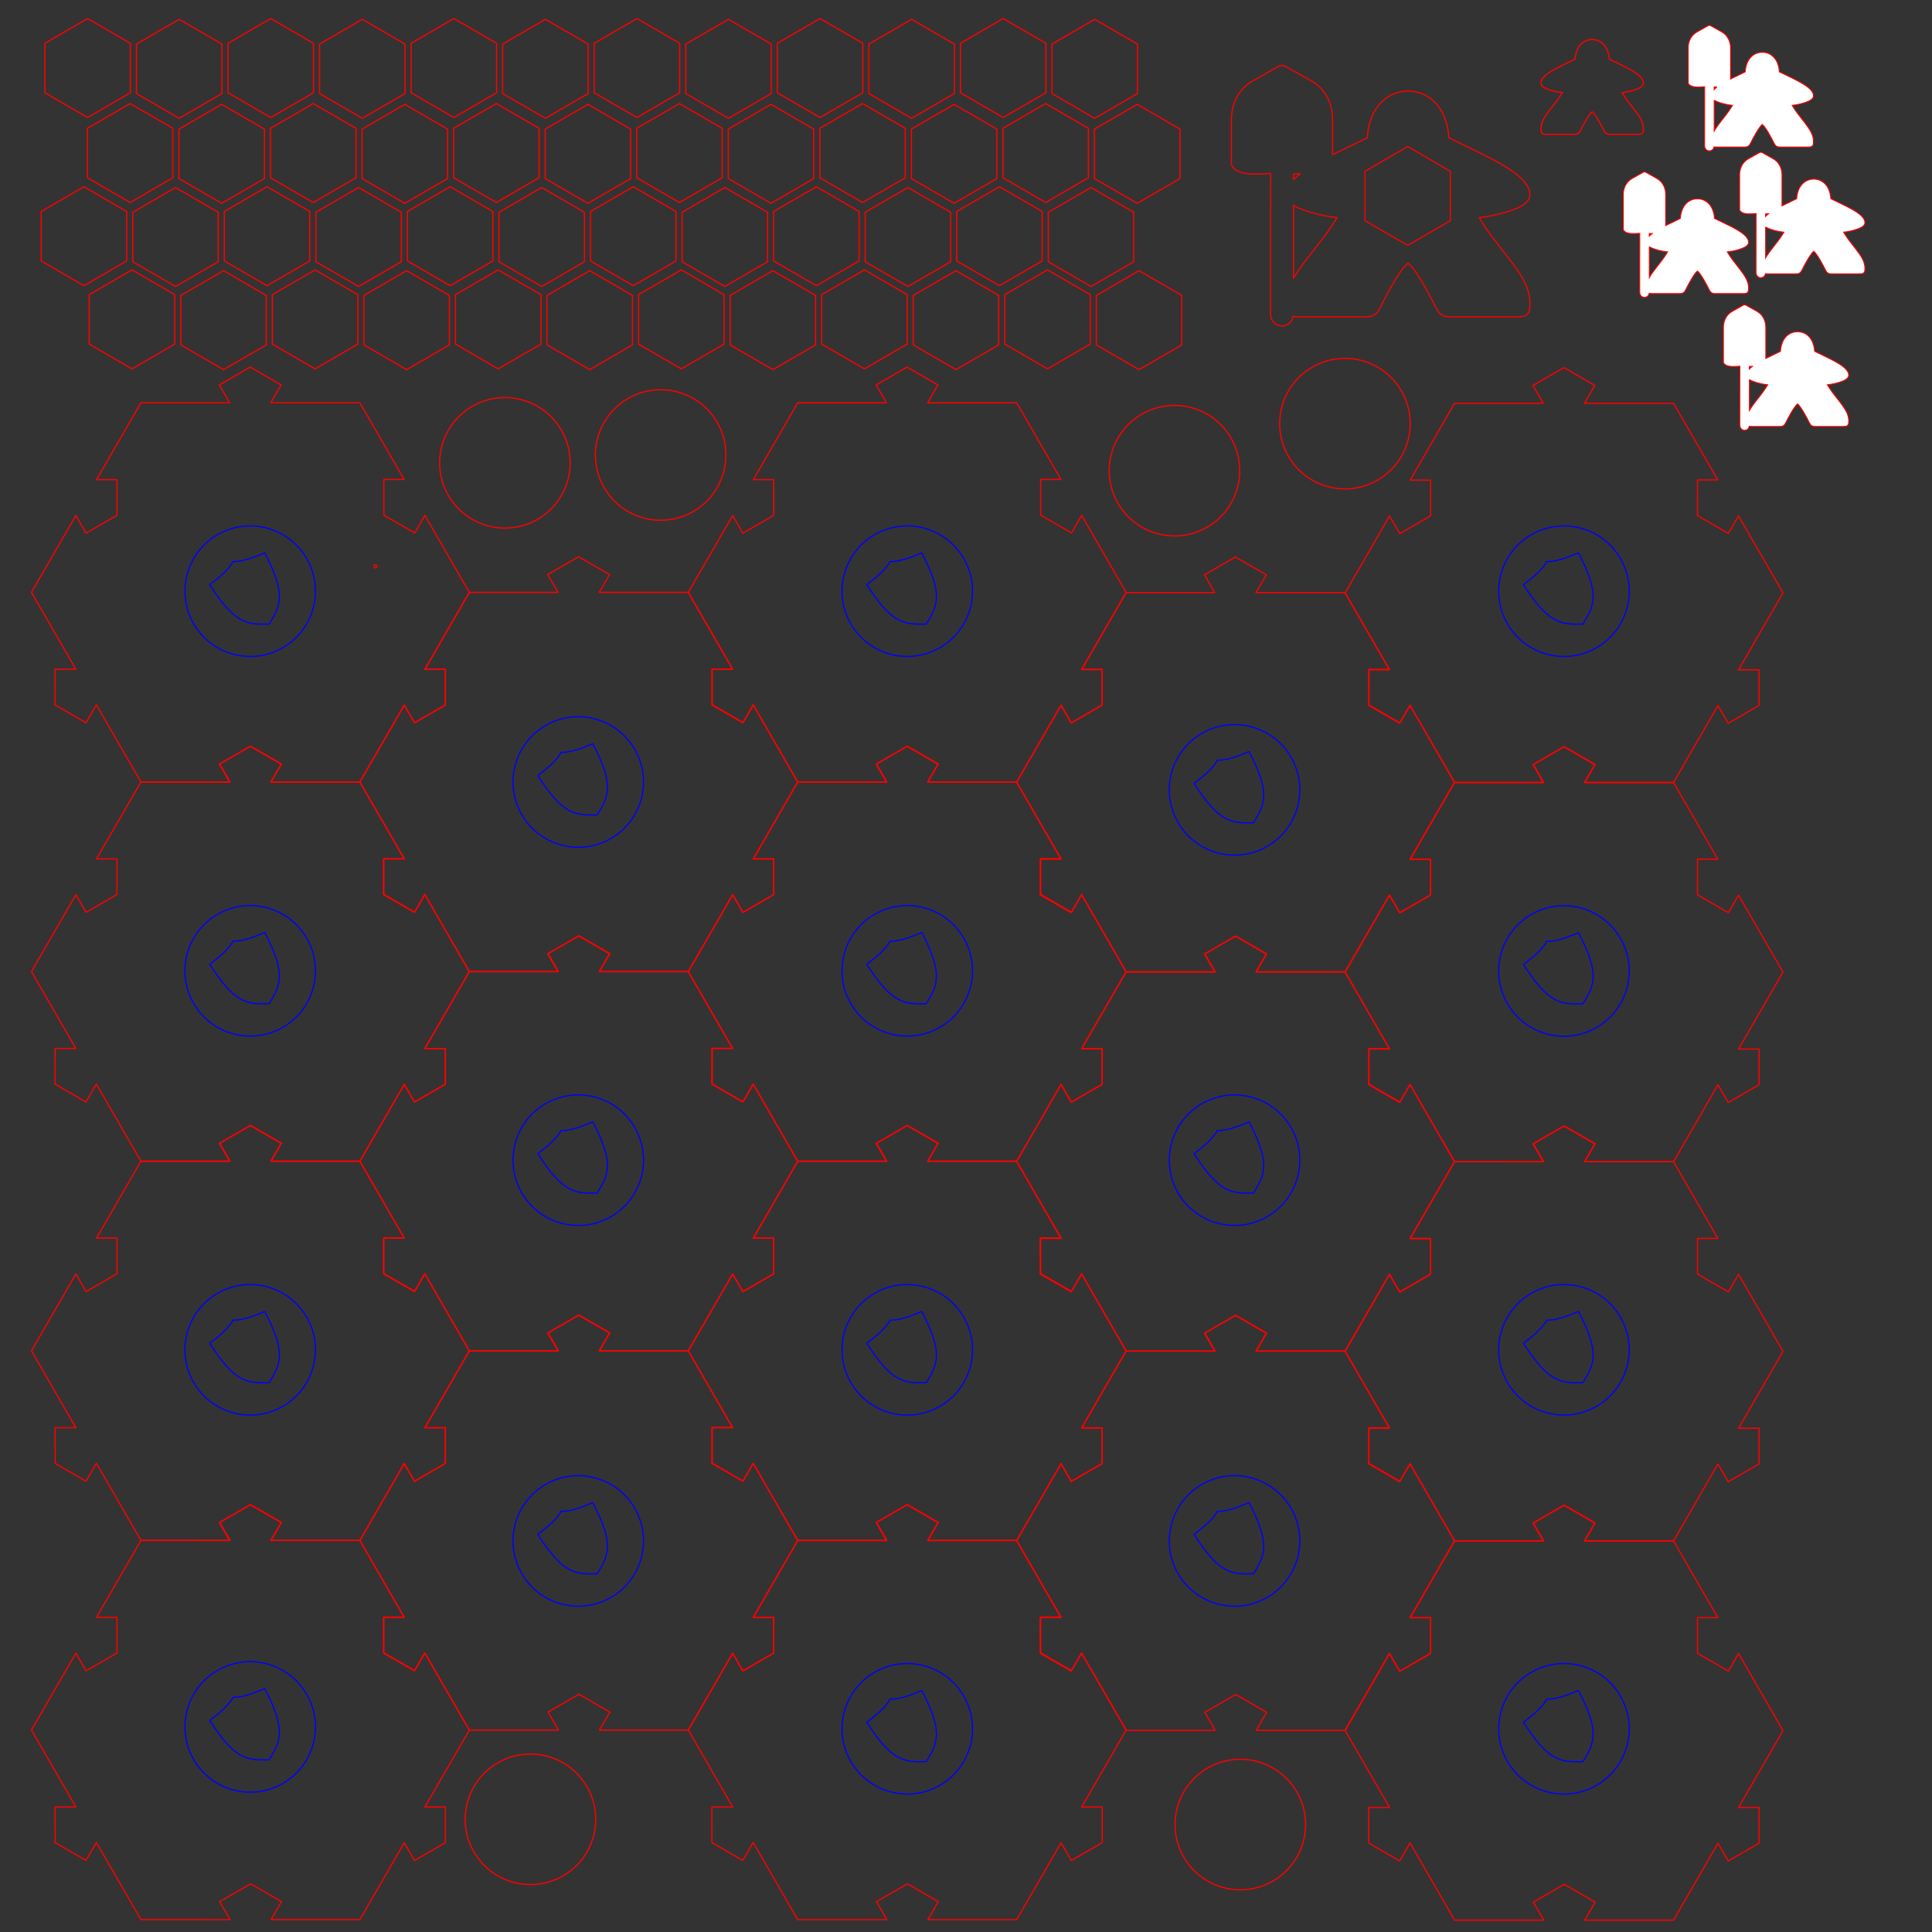 <?xml version="1.0" encoding="UTF-8" standalone="no"?>
<!-- Created with Inkscape (http://www.inkscape.org/) -->

<svg
   xmlns:dc="http://purl.org/dc/elements/1.1/"
   xmlns:cc="http://creativecommons.org/ns#"
   xmlns:rdf="http://www.w3.org/1999/02/22-rdf-syntax-ns#"
   xmlns:svg="http://www.w3.org/2000/svg"
   xmlns="http://www.w3.org/2000/svg"
   xmlns:sodipodi="http://sodipodi.sourceforge.net/DTD/sodipodi-0.dtd"
   xmlns:inkscape="http://www.inkscape.org/namespaces/inkscape"
   width="11in"
   height="11in"
   viewBox="0 0 279.4 279.4"
   version="1.1"
   id="svg8"
   inkscape:version="0.92.0 r15299"
   sodipodi:docname="interlocking tiles 11x11 sheet 1 of 2.svg">
  <rect x="0" y="0" width="279.4" height="279.4" fill="#333333" stroke="none"/>
  <defs
     id="defs2">
    <pattern
       y="0"
       x="0"
       height="6"
       width="6"
       patternUnits="userSpaceOnUse"
       id="EMFhbasepattern" />
    <pattern
       y="0"
       x="0"
       height="6"
       width="6"
       patternUnits="userSpaceOnUse"
       id="EMFhbasepattern-6" />
  </defs>
  <sodipodi:namedview
     id="base"
     pagecolor="#ffffff"
     bordercolor="#666666"
     borderopacity="1.0"
     inkscape:pageopacity="0.0"
     inkscape:pageshadow="2"
     inkscape:zoom="0.7"
     inkscape:cx="559.84577"
     inkscape:cy="518.27775"
     inkscape:document-units="in"
     inkscape:current-layer="layer1"
     showgrid="false"
     units="in"
     inkscape:window-width="1920"
     inkscape:window-height="1017"
     inkscape:window-x="1672"
     inkscape:window-y="134"
     inkscape:window-maximized="1"
     showguides="false"
     inkscape:guide-bbox="true"
     inkscape:snap-intersection-paths="false"
     inkscape:snap-object-midpoints="true"
     inkscape:snap-others="true"
     inkscape:object-nodes="true"
     inkscape:snap-global="false">
    <sodipodi:guide
       position="14.199,227.012"
       orientation="0,1"
       id="guide4579"
       inkscape:locked="false" />
    <sodipodi:guide
       position="2.138,227.012"
       orientation="1,0"
       id="guide4581"
       inkscape:locked="false" />
    <sodipodi:guide
       position="277.025,227.012"
       orientation="1,0"
       id="guide4583"
       inkscape:locked="false" />
    <sodipodi:guide
       position="265.666,3.207"
       orientation="0,1"
       id="guide4585"
       inkscape:locked="false" />
    <sodipodi:guide
       position="226.172,163.994"
       orientation="1,0"
       id="guide5129"
       inkscape:locked="false" />
    <sodipodi:guide
       position="178.536,164.905"
       orientation="1,0"
       id="guide5131"
       inkscape:locked="false" />
    <sodipodi:guide
       position="131.205,186.059"
       orientation="1,0"
       id="guide5133"
       inkscape:locked="false" />
    <sodipodi:guide
       position="83.627,202.028"
       orientation="1,0"
       id="guide5135"
       inkscape:locked="false" />
    <sodipodi:guide
       position="36.182,221.166"
       orientation="1,0"
       id="guide5137"
       inkscape:locked="false" />
    <sodipodi:guide
       position="36.182,193.904"
       orientation="0,1"
       id="guide5139"
       inkscape:locked="false" />
    <sodipodi:guide
       position="39.546,139.001"
       orientation="0,1"
       id="guide5141"
       inkscape:locked="false" />
    <sodipodi:guide
       position="38.459,84.194"
       orientation="0,1"
       id="guide5143"
       inkscape:locked="false" />
    <sodipodi:guide
       position="39.262,29.388"
       orientation="0,1"
       id="guide5145"
       inkscape:locked="false" />
    <sodipodi:guide
       position="189.319,56.555"
       orientation="0,1"
       id="guide5213"
       inkscape:locked="false" />
    <sodipodi:guide
       position="195.107,111.618"
       orientation="0,1"
       id="guide5215"
       inkscape:locked="false" />
    <sodipodi:guide
       position="188.492,166.308"
       orientation="0,1"
       id="guide5217"
       inkscape:locked="false" />
    <sodipodi:guide
       position="17.773,1.737"
       orientation="0,1"
       id="guide4645"
       inkscape:locked="false" />
  </sodipodi:namedview>
  <g
     inkscape:label="front"
     inkscape:groupmode="layer"
     id="layer1"
     transform="translate(0,-17.6)"
     style="display:inline">
    <path
       inkscape:connector-curvature="0"
       id="path4550"
       d="m 36.205,70.701 -0.021,0.035 -0.019,-0.034 -4.447,2.567 1.487,2.576 h -12.826 l -6.42,11.12 h 2.952 l -5.2e-4,5.136 h -0.039 l 0.02,0.035 -4.448,2.567 -1.475,-2.554 -6.419,11.118 6.42,11.119 -3.002,5.2e-4 -0.001,5.135 h 0.04 l -0.02,0.034 4.447,2.568 1.501,-2.6 6.446,11.165 12.889,5.1e-4 0.003,-0.005 -1.502,-2.602 4.447,-2.567 0.02,0.034 0.02,-0.035 4.447,2.568 -1.502,2.601 0.003,0.005 12.837,5.2e-4 6.423,-11.125 1.482,2.566 4.447,-2.567 -0.02,-0.035 h 0.039 v -5.135 h -2.964 l 6.423,-11.124 -6.429,-11.136 -1.468,2.541 -4.447,-2.568 0.02,-0.034 h -0.04 l 10e-4,-5.136 h 2.934 l -6.402,-11.09 h -12.877 l 1.487,-2.576 z"
       style="opacity:1;fill:none;fill-opacity:1;fill-rule:nonzero;stroke:#ff0000;stroke-width:0.176;stroke-linecap:round;stroke-linejoin:round;stroke-miterlimit:4;stroke-dasharray:none;stroke-dashoffset:0;stroke-opacity:1" />
    <path
       style="opacity:1;fill:none;fill-opacity:1;fill-rule:nonzero;stroke:#ff0000;stroke-width:0.176;stroke-linecap:round;stroke-linejoin:round;stroke-miterlimit:4;stroke-dasharray:none;stroke-dashoffset:0;stroke-opacity:1"
       d="m 36.205,125.543 -0.021,0.035 -0.019,-0.034 -4.447,2.567 1.487,2.576 h -12.826 l -6.42,11.12 h 2.952 l -5.2e-4,5.136 h -0.039 l 0.02,0.035 -4.448,2.567 -1.475,-2.554 -6.419,11.118 6.42,11.119 -3.002,5.2e-4 -10e-4,5.135 h 0.04 l -0.02,0.034 4.447,2.568 1.501,-2.6 6.446,11.165 12.889,5.1e-4 0.003,-0.005 -1.502,-2.602 4.447,-2.567 0.02,0.034 0.02,-0.035 4.447,2.568 -1.502,2.601 0.003,0.005 12.837,5.2e-4 6.423,-11.125 1.482,2.566 4.447,-2.567 -0.02,-0.035 h 0.039 V 169.233 h -2.964 l 6.423,-11.124 -6.429,-11.136 -1.468,2.541 -4.447,-2.568 0.02,-0.034 h -0.04 l 10e-4,-5.136 h 2.934 l -6.402,-11.09 h -12.877 l 1.487,-2.576 z"
       id="path4589"
       inkscape:connector-curvature="0" />
    <circle
       r="0.22"
       cy="99.508"
       cx="54.287"
       id="circle4595"
       style="opacity:1;fill:none;fill-opacity:1;fill-rule:nonzero;stroke:#ff0000;stroke-width:0.176;stroke-linecap:round;stroke-linejoin:round;stroke-miterlimit:4;stroke-dasharray:none;stroke-dashoffset:0;stroke-opacity:1" />
    <path
       inkscape:connector-curvature="0"
       id="path4599"
       d="m 83.698,98.123 -0.021,0.035 -0.019,-0.034 -4.447,2.567 1.487,2.576 h -12.826 l -6.42,11.12 h 2.952 l -5.2e-4,5.136 h -0.039 l 0.02,0.035 -4.448,2.567 -1.475,-2.554 -6.419,11.118 6.42,11.119 -3.002,5.2e-4 -10e-4,5.135 h 0.04 l -0.02,0.034 4.447,2.568 1.501,-2.6 6.446,11.165 12.889,5.1e-4 0.003,-0.005 -1.502,-2.602 4.447,-2.567 0.02,0.034 0.02,-0.035 4.447,2.568 -1.502,2.601 0.003,0.005 12.837,5.2e-4 6.423,-11.125 1.482,2.566 4.447,-2.567 -0.02,-0.035 h 0.039 v -5.135 h -2.964 l 6.423,-11.124 -6.429,-11.136 -1.468,2.541 -4.447,-2.568 0.02,-0.034 h -0.04 l 10e-4,-5.136 h 2.934 l -6.402,-11.09 h -12.877 l 1.487,-2.576 z"
       style="opacity:1;fill:none;fill-opacity:1;fill-rule:nonzero;stroke:#ff0000;stroke-width:0.176;stroke-linecap:round;stroke-linejoin:round;stroke-miterlimit:4;stroke-dasharray:none;stroke-dashoffset:0;stroke-opacity:1" />
    <path
       style="opacity:1;fill:none;fill-opacity:1;fill-rule:nonzero;stroke:#ff0000;stroke-width:0.176;stroke-linecap:round;stroke-linejoin:round;stroke-miterlimit:4;stroke-dasharray:none;stroke-dashoffset:0;stroke-opacity:1"
       d="m 131.191,70.703 -0.021,0.035 -0.019,-0.034 -4.447,2.567 1.487,2.576 h -12.826 l -6.42,11.12 h 2.952 l -5.2e-4,5.136 h -0.039 l 0.02,0.035 -4.448,2.567 -1.475,-2.554 -6.419,11.118 6.42,11.119 -3.002,5.2e-4 -10e-4,5.135 h 0.04 l -0.02,0.034 4.447,2.568 1.501,-2.6 6.446,11.165 12.889,5.1e-4 0.003,-0.005 -1.502,-2.602 4.447,-2.567 0.02,0.034 0.02,-0.035 4.447,2.568 -1.502,2.601 0.003,0.005 12.837,5.2e-4 6.423,-11.125 1.482,2.566 4.447,-2.567 -0.02,-0.035 h 0.039 v -5.135 h -2.964 l 6.423,-11.124 -6.429,-11.136 -1.468,2.541 -4.447,-2.568 0.02,-0.034 h -0.04 l 0.001,-5.136 h 2.934 l -6.402,-11.09 H 134.151 l 1.487,-2.576 z"
       id="path4609"
       inkscape:connector-curvature="0" />
    <path
       inkscape:connector-curvature="0"
       id="path4617"
       d="m 83.696,152.969 -0.021,0.035 -0.019,-0.034 -4.447,2.567 1.487,2.576 h -12.826 l -6.42,11.12 h 2.952 l -5.2e-4,5.136 h -0.039 l 0.02,0.035 -4.448,2.567 -1.475,-2.554 -6.419,11.118 6.42,11.119 -3.002,5.2e-4 -10e-4,5.135 h 0.04 l -0.02,0.034 4.447,2.568 1.501,-2.6 6.446,11.165 12.889,5.1e-4 0.003,-0.005 -1.502,-2.602 4.447,-2.567 0.02,0.034 0.02,-0.035 4.447,2.568 -1.502,2.601 0.003,0.005 12.837,5.2e-4 6.423,-11.125 1.482,2.566 4.447,-2.567 -0.02,-0.035 h 0.039 v -5.135 h -2.964 l 6.423,-11.124 -6.429,-11.136 -1.468,2.541 -4.447,-2.568 0.02,-0.034 h -0.04 l 10e-4,-5.136 h 2.934 L 99.532,158.113 h -12.877 l 1.487,-2.576 z"
       style="opacity:1;fill:none;fill-opacity:1;fill-rule:nonzero;stroke:#ff0000;stroke-width:0.176;stroke-linecap:round;stroke-linejoin:round;stroke-miterlimit:4;stroke-dasharray:none;stroke-dashoffset:0;stroke-opacity:1" />
    <path
       inkscape:connector-curvature="0"
       id="path4625"
       d="m 36.206,180.385 -0.021,0.035 -0.019,-0.034 -4.447,2.567 1.487,2.576 h -12.826 l -6.42,11.12 h 2.952 l -5.2e-4,5.136 h -0.039 l 0.02,0.035 -4.448,2.567 -1.475,-2.554 -6.419,11.118 6.42,11.119 -3.002,5.2e-4 -10e-4,5.135 h 0.04 l -0.02,0.034 4.447,2.568 1.501,-2.6 6.446,11.165 12.889,5.1e-4 0.003,-0.005 -1.502,-2.602 4.447,-2.567 0.02,0.034 0.02,-0.035 4.447,2.568 -1.502,2.601 0.003,0.005 12.837,5.2e-4 6.423,-11.125 1.482,2.566 4.447,-2.567 -0.02,-0.035 h 0.039 v -5.135 h -2.964 l 6.423,-11.124 -6.429,-11.136 -1.468,2.541 -4.447,-2.568 0.02,-0.034 h -0.04 l 0.001,-5.136 h 2.934 l -6.402,-11.09 h -12.877 l 1.487,-2.576 z"
       style="opacity:1;fill:none;fill-opacity:1;fill-rule:nonzero;stroke:#ff0000;stroke-width:0.176;stroke-linecap:round;stroke-linejoin:round;stroke-miterlimit:4;stroke-dasharray:none;stroke-dashoffset:0;stroke-opacity:1" />
    <path
       style="opacity:1;fill:none;fill-opacity:1;fill-rule:nonzero;stroke:#ff0000;stroke-width:0.176;stroke-linecap:round;stroke-linejoin:round;stroke-miterlimit:4;stroke-dasharray:none;stroke-dashoffset:0;stroke-opacity:1"
       d="m 36.206,235.227 -0.021,0.035 -0.019,-0.034 -4.447,2.567 1.487,2.576 h -12.826 l -6.42,11.12 h 2.952 l -5.2e-4,5.136 h -0.039 l 0.02,0.035 -4.448,2.567 -1.475,-2.554 -6.419,11.118 6.42,11.119 -3.002,5.2e-4 -0.001,5.135 h 0.04 l -0.02,0.034 4.447,2.568 1.501,-2.6 6.446,11.165 12.889,5.1e-4 0.003,-0.005 -1.502,-2.602 4.447,-2.567 0.02,0.034 0.02,-0.035 4.447,2.568 -1.502,2.601 0.003,0.005 12.837,5.2e-4 6.423,-11.125 1.482,2.566 4.447,-2.567 -0.02,-0.035 h 0.039 v -5.135 h -2.964 l 6.423,-11.124 -6.429,-11.136 -1.468,2.541 -4.447,-2.568 0.02,-0.034 h -0.04 l 10e-4,-5.136 h 2.934 l -6.402,-11.09 h -12.877 l 1.487,-2.576 z"
       id="path4633"
       inkscape:connector-curvature="0" />
    <path
       style="opacity:1;fill:none;fill-opacity:1;fill-rule:nonzero;stroke:#ff0000;stroke-width:0.176;stroke-linecap:round;stroke-linejoin:round;stroke-miterlimit:4;stroke-dasharray:none;stroke-dashoffset:0;stroke-opacity:1"
       d="m 83.696,207.812 -0.021,0.035 -0.019,-0.034 -4.447,2.567 1.487,2.576 h -12.826 l -6.42,11.12 h 2.952 l -5.2e-4,5.136 h -0.039 l 0.02,0.035 -4.448,2.567 -1.475,-2.554 -6.419,11.118 6.42,11.119 -3.002,5.2e-4 -0.001,5.135 h 0.04 l -0.02,0.034 4.447,2.568 1.501,-2.6 6.446,11.165 12.889,5.1e-4 0.003,-0.005 -1.502,-2.602 4.447,-2.567 0.02,0.034 0.02,-0.035 4.447,2.568 -1.502,2.601 0.003,0.005 12.837,5.2e-4 6.423,-11.125 1.482,2.566 4.447,-2.567 -0.02,-0.035 h 0.039 v -5.135 h -2.964 l 6.423,-11.124 -6.429,-11.136 -1.468,2.541 -4.447,-2.568 0.02,-0.034 h -0.04 l 0.001,-5.136 h 2.934 L 99.533,212.955 h -12.877 l 1.487,-2.576 z"
       id="path4641"
       inkscape:connector-curvature="0" />
    <path
       inkscape:connector-curvature="0"
       id="path4649"
       d="m 131.191,125.545 -0.021,0.035 -0.019,-0.034 -4.447,2.567 1.487,2.576 h -12.826 l -6.42,11.12 h 2.952 l -5.2e-4,5.136 h -0.039 l 0.02,0.035 -4.448,2.567 -1.475,-2.554 -6.419,11.118 6.42,11.119 -3.002,5.2e-4 -0.001,5.135 h 0.04 l -0.02,0.034 4.447,2.568 1.501,-2.6 6.446,11.165 12.889,5.1e-4 0.003,-0.005 -1.502,-2.602 4.447,-2.567 0.02,0.034 0.02,-0.035 4.447,2.568 -1.502,2.601 0.003,0.005 12.837,5.2e-4 6.423,-11.125 1.482,2.566 4.447,-2.567 -0.02,-0.035 h 0.039 v -5.135 h -2.964 l 6.423,-11.124 -6.429,-11.136 -1.468,2.541 -4.447,-2.568 0.02,-0.034 h -0.04 l 0.001,-5.136 h 2.934 l -6.402,-11.09 H 134.151 l 1.487,-2.576 z"
       style="opacity:1;fill:none;fill-opacity:1;fill-rule:nonzero;stroke:#ff0000;stroke-width:0.176;stroke-linecap:round;stroke-linejoin:round;stroke-miterlimit:4;stroke-dasharray:none;stroke-dashoffset:0;stroke-opacity:1" />
    <path
       style="opacity:1;fill:none;fill-opacity:1;fill-rule:nonzero;stroke:#ff0000;stroke-width:0.176;stroke-linecap:round;stroke-linejoin:round;stroke-miterlimit:4;stroke-dasharray:none;stroke-dashoffset:0;stroke-opacity:1"
       d="m 131.192,180.387 -0.021,0.035 -0.019,-0.034 -4.447,2.567 1.487,2.576 h -12.826 l -6.42,11.12 h 2.952 l -5.2e-4,5.136 h -0.039 l 0.02,0.035 -4.448,2.567 -1.475,-2.554 -6.419,11.118 6.42,11.119 -3.002,5.2e-4 -0.001,5.135 h 0.04 l -0.02,0.034 4.447,2.568 1.501,-2.6 6.446,11.165 12.889,5.1e-4 0.003,-0.005 -1.502,-2.602 4.447,-2.567 0.02,0.034 0.02,-0.035 4.447,2.568 -1.502,2.601 0.003,0.005 12.837,5.2e-4 6.423,-11.125 1.482,2.566 4.447,-2.567 -0.02,-0.035 h 0.039 v -5.135 h -2.964 l 6.423,-11.124 -6.429,-11.136 -1.468,2.541 -4.447,-2.568 0.02,-0.034 h -0.04 l 0.001,-5.136 h 2.934 l -6.402,-11.09 H 134.152 l 1.487,-2.576 z"
       id="path4657"
       inkscape:connector-curvature="0" />
    <path
       inkscape:connector-curvature="0"
       id="path4665"
       d="m 131.192,235.229 -0.021,0.035 -0.019,-0.034 -4.447,2.567 1.487,2.576 h -12.826 l -6.42,11.12 h 2.952 l -5.2e-4,5.136 h -0.039 l 0.02,0.035 -4.448,2.567 -1.475,-2.554 -6.419,11.118 6.42,11.119 -3.002,5.2e-4 -0.001,5.135 h 0.04 l -0.02,0.034 4.447,2.568 1.501,-2.6 6.446,11.165 12.889,5.1e-4 0.003,-0.005 -1.502,-2.602 4.447,-2.567 0.02,0.034 0.02,-0.035 4.447,2.568 -1.502,2.601 0.003,0.005 12.837,5.2e-4 6.423,-11.125 1.482,2.566 4.447,-2.567 -0.02,-0.035 h 0.039 v -5.135 h -2.964 l 6.423,-11.124 -6.429,-11.136 -1.468,2.541 -4.447,-2.568 0.02,-0.034 h -0.04 l 10e-4,-5.136 h 2.934 l -6.402,-11.09 H 134.152 l 1.487,-2.576 z"
       style="opacity:1;fill:none;fill-opacity:1;fill-rule:nonzero;stroke:#ff0000;stroke-width:0.176;stroke-linecap:round;stroke-linejoin:round;stroke-miterlimit:4;stroke-dasharray:none;stroke-dashoffset:0;stroke-opacity:1" />
    <path
       inkscape:connector-curvature="0"
       id="path4673"
       d="m 178.674,98.163 -0.021,0.035 -0.019,-0.034 -4.447,2.567 1.487,2.576 h -12.826 l -6.42,11.12 h 2.952 l -5.2e-4,5.136 h -0.039 l 0.02,0.035 -4.448,2.567 -1.475,-2.554 -6.419,11.118 6.42,11.119 -3.002,5.2e-4 -0.001,5.135 h 0.04 l -0.02,0.034 4.447,2.568 1.501,-2.6 6.446,11.165 12.889,5.1e-4 0.003,-0.005 -1.502,-2.602 4.447,-2.567 0.02,0.034 0.02,-0.035 4.447,2.568 -1.502,2.601 0.003,0.005 12.837,5.2e-4 6.423,-11.125 1.482,2.566 4.447,-2.567 -0.02,-0.035 h 0.039 v -5.135 h -2.964 l 6.423,-11.124 -6.429,-11.136 -1.468,2.541 -4.447,-2.568 0.02,-0.034 h -0.04 l 0.001,-5.136 h 2.934 l -6.402,-11.09 h -12.877 l 1.487,-2.576 z"
       style="opacity:1;fill:none;fill-opacity:1;fill-rule:nonzero;stroke:#ff0000;stroke-width:0.176;stroke-linecap:round;stroke-linejoin:round;stroke-miterlimit:4;stroke-dasharray:none;stroke-dashoffset:0;stroke-opacity:1" />
    <path
       style="opacity:1;fill:none;fill-opacity:1;fill-rule:nonzero;stroke:#ff0000;stroke-width:0.176;stroke-linecap:round;stroke-linejoin:round;stroke-miterlimit:4;stroke-dasharray:none;stroke-dashoffset:0;stroke-opacity:1"
       d="m 178.675,153.005 -0.021,0.035 -0.019,-0.034 -4.447,2.567 1.487,2.576 h -12.826 l -6.42,11.12 h 2.952 l -5.2e-4,5.136 h -0.039 l 0.02,0.035 -4.448,2.567 -1.475,-2.554 -6.419,11.118 6.42,11.119 -3.002,5.2e-4 -0.001,5.135 h 0.04 l -0.02,0.034 4.447,2.568 1.501,-2.6 6.446,11.165 12.889,5.1e-4 0.003,-0.005 -1.502,-2.602 4.447,-2.567 0.02,0.034 0.02,-0.035 4.447,2.568 -1.502,2.601 0.003,0.005 12.837,5.2e-4 6.423,-11.125 1.482,2.566 4.447,-2.567 -0.02,-0.035 h 0.039 v -5.135 h -2.964 l 6.423,-11.124 -6.429,-11.136 -1.468,2.541 -4.447,-2.568 0.02,-0.034 h -0.04 l 0.001,-5.136 h 2.934 L 194.511,158.149 h -12.877 l 1.487,-2.576 z"
       id="path4681"
       inkscape:connector-curvature="0" />
    <path
       inkscape:connector-curvature="0"
       id="path4689"
       d="m 178.675,207.847 -0.021,0.035 -0.019,-0.034 -4.447,2.567 1.487,2.576 h -12.826 l -6.42,11.12 h 2.952 l -5.2e-4,5.136 h -0.039 l 0.02,0.035 -4.448,2.567 -1.475,-2.554 -6.419,11.118 6.42,11.119 -3.002,5.2e-4 -10e-4,5.135 h 0.04 l -0.02,0.034 4.447,2.568 1.501,-2.6 6.446,11.165 12.889,5.1e-4 0.003,-0.005 -1.502,-2.602 4.447,-2.567 0.02,0.034 0.02,-0.035 4.447,2.568 -1.502,2.601 0.003,0.005 12.837,5.2e-4 6.423,-11.125 1.482,2.566 4.447,-2.567 -0.02,-0.035 h 0.039 v -5.135 h -2.964 l 6.423,-11.124 -6.429,-11.136 -1.468,2.541 -4.447,-2.568 0.02,-0.034 h -0.04 l 10e-4,-5.136 h 2.934 l -6.402,-11.09 h -12.877 l 1.487,-2.576 z"
       style="opacity:1;fill:none;fill-opacity:1;fill-rule:nonzero;stroke:#ff0000;stroke-width:0.176;stroke-linecap:round;stroke-linejoin:round;stroke-miterlimit:4;stroke-dasharray:none;stroke-dashoffset:0;stroke-opacity:1" />
    <path
       style="opacity:1;fill:none;fill-opacity:1;fill-rule:nonzero;stroke:#ff0000;stroke-width:0.176;stroke-linecap:round;stroke-linejoin:round;stroke-miterlimit:4;stroke-dasharray:none;stroke-dashoffset:0;stroke-opacity:1"
       d="m 226.184,70.772 -0.021,0.035 -0.019,-0.034 -4.447,2.567 1.487,2.576 h -12.826 l -6.42,11.12 h 2.952 l -5.2e-4,5.136 h -0.039 l 0.02,0.035 -4.448,2.567 -1.475,-2.554 -6.419,11.118 6.42,11.119 -3.002,5.2e-4 -0.001,5.135 h 0.04 l -0.02,0.034 4.447,2.568 1.501,-2.6 6.446,11.165 12.889,5.1e-4 0.003,-0.005 -1.502,-2.602 4.447,-2.567 0.02,0.034 0.02,-0.035 4.447,2.568 -1.502,2.601 0.003,0.005 12.837,5.2e-4 6.423,-11.125 1.482,2.566 4.447,-2.567 -0.02,-0.035 h 0.039 v -5.135 h -2.964 l 6.423,-11.124 -6.429,-11.136 -1.468,2.541 -4.447,-2.568 0.02,-0.034 h -0.04 l 0.001,-5.136 h 2.934 l -6.402,-11.09 h -12.877 l 1.487,-2.576 z"
       id="path4697"
       inkscape:connector-curvature="0" />
    <path
       style="opacity:1;fill:none;fill-opacity:1;fill-rule:nonzero;stroke:#ff0000;stroke-width:0.176;stroke-linecap:round;stroke-linejoin:round;stroke-miterlimit:4;stroke-dasharray:none;stroke-dashoffset:0;stroke-opacity:1"
       d="m 226.184,125.615 -0.021,0.035 -0.019,-0.034 -4.447,2.567 1.487,2.576 h -12.826 l -6.42,11.12 h 2.952 l -5.2e-4,5.136 h -0.039 l 0.02,0.035 -4.448,2.567 -1.475,-2.554 -6.419,11.118 6.42,11.119 -3.002,5.2e-4 -0.001,5.135 h 0.04 l -0.02,0.034 4.447,2.568 1.501,-2.6 6.446,11.165 12.889,5.1e-4 0.003,-0.005 -1.502,-2.602 4.447,-2.567 0.02,0.034 0.02,-0.035 4.447,2.568 -1.502,2.601 0.003,0.005 12.837,5.2e-4 6.423,-11.125 1.482,2.566 4.447,-2.567 -0.02,-0.035 h 0.039 v -5.135 h -2.964 l 6.423,-11.124 -6.429,-11.136 -1.468,2.541 -4.447,-2.568 0.02,-0.034 h -0.04 l 10e-4,-5.136 h 2.934 l -6.402,-11.09 h -12.877 l 1.487,-2.576 z"
       id="path4705"
       inkscape:connector-curvature="0" />
    <path
       inkscape:connector-curvature="0"
       id="path4727"
       d="m 226.185,180.457 -0.021,0.035 -0.019,-0.034 -4.447,2.567 1.487,2.576 h -12.826 l -6.42,11.12 h 2.952 l -5.2e-4,5.136 h -0.039 l 0.02,0.035 -4.448,2.567 -1.475,-2.554 -6.419,11.118 6.42,11.119 -3.002,5.2e-4 -0.001,5.135 h 0.04 l -0.02,0.034 4.447,2.568 1.501,-2.6 6.446,11.165 12.889,5.1e-4 0.003,-0.005 -1.502,-2.602 4.447,-2.567 0.02,0.034 0.02,-0.035 4.447,2.568 -1.502,2.601 0.003,0.005 12.837,5.2e-4 6.423,-11.125 1.482,2.566 4.447,-2.567 -0.02,-0.035 h 0.039 v -5.135 h -2.964 l 6.423,-11.124 -6.429,-11.136 -1.468,2.541 -4.447,-2.568 0.02,-0.034 h -0.04 l 0.001,-5.136 h 2.934 l -6.402,-11.09 h -12.877 l 1.487,-2.576 z"
       style="opacity:1;fill:none;fill-opacity:1;fill-rule:nonzero;stroke:#ff0000;stroke-width:0.176;stroke-linecap:round;stroke-linejoin:round;stroke-miterlimit:4;stroke-dasharray:none;stroke-dashoffset:0;stroke-opacity:1" />
    <path
       style="opacity:1;fill:none;fill-opacity:1;fill-rule:nonzero;stroke:#ff0000;stroke-width:0.176;stroke-linecap:round;stroke-linejoin:round;stroke-miterlimit:4;stroke-dasharray:none;stroke-dashoffset:0;stroke-opacity:1"
       d="m 226.185,235.299 -0.021,0.035 -0.019,-0.034 -4.447,2.567 1.487,2.576 h -12.826 l -6.42,11.12 h 2.952 l -5.2e-4,5.136 h -0.039 l 0.02,0.035 -4.448,2.567 -1.475,-2.554 -6.419,11.118 6.42,11.119 -3.002,5.2e-4 -0.001,5.135 h 0.04 l -0.02,0.034 4.447,2.568 1.501,-2.6 6.446,11.165 12.889,5.1e-4 0.003,-0.005 -1.502,-2.602 4.447,-2.567 0.02,0.034 0.02,-0.035 4.447,2.568 -1.502,2.601 0.003,0.005 12.837,5.2e-4 6.423,-11.125 1.482,2.566 4.447,-2.567 -0.02,-0.035 h 0.039 v -5.135 h -2.964 l 6.423,-11.124 -6.429,-11.136 -1.468,2.541 -4.447,-2.568 0.02,-0.034 h -0.04 l 0.001,-5.136 h 2.934 l -6.402,-11.09 h -12.877 l 1.487,-2.576 z"
       id="path4735"
       inkscape:connector-curvature="0" />
    <path
       inkscape:connector-curvature="0"
       style="fill:none;fill-opacity:1;stroke:#0000ff;stroke-width:0.176;stroke-linecap:round;stroke-linejoin:round;stroke-miterlimit:4;stroke-dasharray:none;stroke-opacity:1"
       d="m 223.686,153.73 0.004,0.007 c -0.881,1.647 -3.203,3.137 -3.364,3.346 3.629,5.682 5.379,5.775 8.583,5.694 l 0.004,0.006 c 0.001,-0.002 0.002,-0.005 0.004,-0.007 0.002,-1.4e-4 0.005,6e-4 0.008,-4e-5 l -0.004,-0.006 c 1.672,-2.734 2.466,-4.297 -0.64,-10.28 -0.262,0.034 -2.713,1.301 -4.58,1.24 l -0.004,-0.007 c -0.001,0.002 -0.002,0.004 -0.004,0.007 -0.002,1.3e-4 -0.004,2.7e-4 -0.008,4e-5 z"
       id="path5544" />
    <circle
       style="opacity:1;fill:none;fill-opacity:1;fill-rule:nonzero;stroke:#0000ff;stroke-width:0.176;stroke-linecap:round;stroke-linejoin:round;stroke-miterlimit:4;stroke-dasharray:none;stroke-dashoffset:0;stroke-opacity:1"
       id="path5123"
       cx="116.86"
       cy="249.936"
       r="9.437"
       transform="rotate(-30)" />
    <path
       id="path5147"
       d="m 223.686,98.804 0.004,0.007 c -0.881,1.647 -3.203,3.137 -3.364,3.346 3.629,5.682 5.379,5.775 8.583,5.694 l 0.004,0.006 c 0.001,-0.002 0.002,-0.005 0.004,-0.007 0.002,-1.3e-4 0.005,6e-4 0.008,-3e-5 l -0.004,-0.006 c 1.672,-2.734 2.466,-4.297 -0.64,-10.28 -0.262,0.034 -2.713,1.301 -4.58,1.24 l -0.004,-0.007 c -0.001,0.002 -0.002,0.004 -0.004,0.007 -0.002,1.34e-4 -0.004,2.68e-4 -0.008,3.6e-5 z"
       style="fill:none;fill-opacity:1;stroke:#0000ff;stroke-width:0.176;stroke-linecap:round;stroke-linejoin:round;stroke-miterlimit:4;stroke-dasharray:none;stroke-opacity:1"
       inkscape:connector-curvature="0" />
    <circle
       r="9.437"
       cy="202.369"
       cx="144.322"
       id="circle5149"
       style="opacity:1;fill:none;fill-opacity:1;fill-rule:nonzero;stroke:#0000ff;stroke-width:0.176;stroke-linecap:round;stroke-linejoin:round;stroke-miterlimit:4;stroke-dasharray:none;stroke-dashoffset:0;stroke-opacity:1"
       transform="rotate(-30)" />
    <path
       inkscape:connector-curvature="0"
       style="fill:none;fill-opacity:1;stroke:#0000ff;stroke-width:0.176;stroke-linecap:round;stroke-linejoin:round;stroke-miterlimit:4;stroke-dasharray:none;stroke-opacity:1"
       d="m 128.719,98.804 0.004,0.007 c -0.881,1.647 -3.203,3.137 -3.364,3.346 3.629,5.682 5.379,5.775 8.583,5.694 l 0.004,0.006 c 0.001,-0.002 0.002,-0.005 0.004,-0.007 0.002,-1.3e-4 0.005,6e-4 0.008,-3e-5 l -0.004,-0.006 c 1.672,-2.734 2.466,-4.297 -0.64,-10.28 -0.262,0.034 -2.713,1.301 -4.58,1.24 l -0.004,-0.007 c -0.001,0.002 -0.002,0.004 -0.004,0.007 -0.002,1.34e-4 -0.004,2.68e-4 -0.008,3.6e-5 z"
       id="path5153" />
    <circle
       style="opacity:1;fill:none;fill-opacity:1;fill-rule:nonzero;stroke:#0000ff;stroke-width:0.176;stroke-linecap:round;stroke-linejoin:round;stroke-miterlimit:4;stroke-dasharray:none;stroke-dashoffset:0;stroke-opacity:1"
       id="circle5155"
       cx="62.079"
       cy="154.886"
       r="9.437"
       transform="rotate(-30)" />
    <path
       id="path5159"
       d="m 33.696,98.804 0.004,0.007 c -0.881,1.647 -3.203,3.137 -3.364,3.346 3.629,5.682 5.379,5.775 8.583,5.694 l 0.004,0.006 c 0.001,-0.002 0.002,-0.005 0.004,-0.007 0.002,-1.3e-4 0.005,6e-4 0.008,-3e-5 l -0.004,-0.006 c 1.672,-2.734 2.466,-4.297 -0.64,-10.28 -0.262,0.034 -2.713,1.301 -4.58,1.24 l -0.004,-0.007 c -0.001,0.002 -0.003,0.004 -0.004,0.007 -0.002,1.34e-4 -0.004,2.68e-4 -0.008,3.6e-5 z"
       style="fill:none;fill-opacity:1;stroke:#0000ff;stroke-width:0.176;stroke-linecap:round;stroke-linejoin:round;stroke-miterlimit:4;stroke-dasharray:none;stroke-opacity:1"
       inkscape:connector-curvature="0" />
    <circle
       r="9.437"
       cy="107.374"
       cx="-20.214"
       id="circle5161"
       style="opacity:1;fill:none;fill-opacity:1;fill-rule:nonzero;stroke:#0000ff;stroke-width:0.176;stroke-linecap:round;stroke-linejoin:round;stroke-miterlimit:4;stroke-dasharray:none;stroke-dashoffset:0;stroke-opacity:1"
       transform="rotate(-30)" />
    <path
       inkscape:connector-curvature="0"
       style="fill:none;fill-opacity:1;stroke:#0000ff;stroke-width:0.176;stroke-linecap:round;stroke-linejoin:round;stroke-miterlimit:4;stroke-dasharray:none;stroke-opacity:1"
       d="m 33.696,153.708 0.004,0.007 c -0.881,1.647 -3.203,3.136 -3.364,3.346 3.629,5.682 5.379,5.775 8.583,5.694 l 0.004,0.006 c 0.001,-0.002 0.002,-0.005 0.004,-0.007 0.002,-1.3e-4 0.005,6e-4 0.008,-3e-5 l -0.004,-0.006 c 1.672,-2.734 2.466,-4.297 -0.64,-10.28 -0.262,0.034 -2.713,1.301 -4.58,1.24 l -0.004,-0.007 c -0.001,0.002 -0.003,0.004 -0.004,0.007 -0.002,1.3e-4 -0.004,2.6e-4 -0.008,3e-5 z"
       id="path5165" />
    <circle
       style="opacity:1;fill:none;fill-opacity:1;fill-rule:nonzero;stroke:#0000ff;stroke-width:0.176;stroke-linecap:round;stroke-linejoin:round;stroke-miterlimit:4;stroke-dasharray:none;stroke-dashoffset:0;stroke-opacity:1"
       id="circle5167"
       cx="-47.665"
       cy="154.922"
       r="9.437"
       transform="rotate(-30)" />
    <path
       id="path5171"
       d="m 128.719,153.708 0.004,0.007 c -0.881,1.647 -3.203,3.136 -3.364,3.346 3.629,5.682 5.379,5.775 8.583,5.694 l 0.004,0.006 c 0.001,-0.002 0.002,-0.005 0.004,-0.007 0.002,-1.3e-4 0.005,6e-4 0.008,-3e-5 l -0.004,-0.006 c 1.672,-2.734 2.466,-4.297 -0.64,-10.28 -0.262,0.034 -2.713,1.301 -4.58,1.24 l -0.004,-0.007 c -0.001,0.002 -0.002,0.004 -0.004,0.007 -0.002,1.3e-4 -0.004,2.6e-4 -0.008,3e-5 z"
       style="fill:none;fill-opacity:1;stroke:#0000ff;stroke-width:0.176;stroke-linecap:round;stroke-linejoin:round;stroke-miterlimit:4;stroke-dasharray:none;stroke-opacity:1"
       inkscape:connector-curvature="0" />
    <circle
       r="9.437"
       cy="202.434"
       cx="34.627"
       id="circle5173"
       style="opacity:1;fill:none;fill-opacity:1;fill-rule:nonzero;stroke:#0000ff;stroke-width:0.176;stroke-linecap:round;stroke-linejoin:round;stroke-miterlimit:4;stroke-dasharray:none;stroke-dashoffset:0;stroke-opacity:1"
       transform="rotate(-30)" />
    <path
       id="path5177"
       d="m 128.719,208.514 0.004,0.007 c -0.881,1.647 -3.203,3.137 -3.364,3.346 3.629,5.682 5.379,5.775 8.583,5.694 l 0.004,0.006 c 0.001,-0.002 0.002,-0.005 0.004,-0.007 0.002,-1.3e-4 0.005,6e-4 0.008,-3e-5 l -0.004,-0.006 c 1.672,-2.734 2.466,-4.297 -0.64,-10.28 -0.262,0.034 -2.713,1.301 -4.58,1.24 l -0.004,-0.007 c -0.001,0.002 -0.002,0.004 -0.004,0.007 -0.002,1.4e-4 -0.004,2.7e-4 -0.008,4e-5 z"
       style="fill:none;fill-opacity:1;stroke:#0000ff;stroke-width:0.176;stroke-linecap:round;stroke-linejoin:round;stroke-miterlimit:4;stroke-dasharray:none;stroke-opacity:1"
       inkscape:connector-curvature="0" />
    <circle
       r="9.437"
       cy="249.898"
       cx="7.224"
       id="circle5179"
       style="opacity:1;fill:none;fill-opacity:1;fill-rule:nonzero;stroke:#0000ff;stroke-width:0.176;stroke-linecap:round;stroke-linejoin:round;stroke-miterlimit:4;stroke-dasharray:none;stroke-dashoffset:0;stroke-opacity:1"
       transform="rotate(-30)" />
    <path
       inkscape:connector-curvature="0"
       style="fill:none;fill-opacity:1;stroke:#0000ff;stroke-width:0.176;stroke-linecap:round;stroke-linejoin:round;stroke-miterlimit:4;stroke-dasharray:none;stroke-opacity:1"
       d="m 128.719,263.321 0.004,0.007 c -0.881,1.647 -3.203,3.136 -3.364,3.346 3.629,5.682 5.379,5.775 8.583,5.694 l 0.004,0.006 c 0.001,-0.002 0.002,-0.005 0.004,-0.007 0.002,-1.3e-4 0.005,6e-4 0.008,-3e-5 l -0.004,-0.006 c 1.672,-2.734 2.466,-4.297 -0.64,-10.28 -0.262,0.034 -2.713,1.301 -4.58,1.24 l -0.004,-0.007 c -0.001,0.002 -0.002,0.004 -0.004,0.007 -0.002,1.3e-4 -0.004,2.6e-4 -0.008,3e-5 z"
       id="path5183" />
    <circle
       style="opacity:1;fill:none;fill-opacity:1;fill-rule:nonzero;stroke:#0000ff;stroke-width:0.176;stroke-linecap:round;stroke-linejoin:round;stroke-miterlimit:4;stroke-dasharray:none;stroke-dashoffset:0;stroke-opacity:1"
       id="circle5185"
       cx="-20.179"
       cy="297.362"
       r="9.437"
       transform="rotate(-30)" />
    <path
       id="path5189"
       d="m 33.696,208.514 0.004,0.007 c -0.881,1.647 -3.203,3.137 -3.364,3.346 3.629,5.682 5.379,5.775 8.583,5.694 l 0.004,0.006 c 0.001,-0.002 0.002,-0.005 0.004,-0.007 0.002,-1.3e-4 0.005,6e-4 0.008,-4e-5 l -0.004,-0.006 c 1.672,-2.734 2.466,-4.297 -0.64,-10.28 -0.262,0.034 -2.713,1.301 -4.58,1.24 l -0.004,-0.007 c -0.001,0.002 -0.003,0.004 -0.004,0.007 -0.002,1.4e-4 -0.004,2.7e-4 -0.008,4e-5 z"
       style="fill:none;fill-opacity:1;stroke:#0000ff;stroke-width:0.176;stroke-linecap:round;stroke-linejoin:round;stroke-miterlimit:4;stroke-dasharray:none;stroke-opacity:1"
       inkscape:connector-curvature="0" />
    <circle
       r="9.437"
       cy="202.386"
       cx="-75.069"
       id="circle5191"
       style="opacity:1;fill:none;fill-opacity:1;fill-rule:nonzero;stroke:#0000ff;stroke-width:0.176;stroke-linecap:round;stroke-linejoin:round;stroke-miterlimit:4;stroke-dasharray:none;stroke-dashoffset:0;stroke-opacity:1"
       transform="rotate(-30)" />
    <path
       inkscape:connector-curvature="0"
       style="fill:none;fill-opacity:1;stroke:#0000ff;stroke-width:0.176;stroke-linecap:round;stroke-linejoin:round;stroke-miterlimit:4;stroke-dasharray:none;stroke-opacity:1"
       d="m 33.696,263.053 0.004,0.007 c -0.881,1.647 -3.203,3.137 -3.364,3.346 3.629,5.682 5.379,5.775 8.583,5.694 l 0.004,0.006 c 0.001,-0.002 0.002,-0.005 0.004,-0.007 0.002,-1.3e-4 0.005,6e-4 0.008,-4e-5 l -0.004,-0.006 c 1.672,-2.734 2.466,-4.297 -0.64,-10.28 -0.262,0.034 -2.713,1.301 -4.58,1.24 l -0.004,-0.007 c -0.001,0.002 -0.003,0.004 -0.004,0.007 -0.002,1.4e-4 -0.004,2.7e-4 -0.008,4e-5 z"
       id="path5195" />
    <circle
       style="opacity:1;fill:none;fill-opacity:1;fill-rule:nonzero;stroke:#0000ff;stroke-width:0.176;stroke-linecap:round;stroke-linejoin:round;stroke-miterlimit:4;stroke-dasharray:none;stroke-dashoffset:0;stroke-opacity:1"
       id="circle5197"
       cx="-102.338"
       cy="249.618"
       r="9.437"
       transform="rotate(-30)" />
    <path
       id="path5201"
       d="m 223.686,208.514 0.004,0.007 c -0.881,1.647 -3.203,3.137 -3.364,3.346 3.629,5.682 5.379,5.775 8.583,5.694 l 0.004,0.006 c 0.001,-0.002 0.002,-0.005 0.004,-0.007 0.002,-1.3e-4 0.005,6e-4 0.008,-4e-5 l -0.004,-0.006 c 1.672,-2.734 2.466,-4.297 -0.64,-10.28 -0.262,0.034 -2.713,1.301 -4.58,1.24 l -0.004,-0.007 c -0.001,0.002 -0.002,0.004 -0.004,0.007 -0.002,1.4e-4 -0.004,2.7e-4 -0.008,4e-5 z"
       style="fill:none;fill-opacity:1;stroke:#0000ff;stroke-width:0.176;stroke-linecap:round;stroke-linejoin:round;stroke-miterlimit:4;stroke-dasharray:none;stroke-opacity:1"
       inkscape:connector-curvature="0" />
    <circle
       r="9.437"
       cy="297.381"
       cx="89.467"
       id="circle5203"
       style="opacity:1;fill:none;fill-opacity:1;fill-rule:nonzero;stroke:#0000ff;stroke-width:0.176;stroke-linecap:round;stroke-linejoin:round;stroke-miterlimit:4;stroke-dasharray:none;stroke-dashoffset:0;stroke-opacity:1"
       transform="rotate(-30)" />
    <path
       inkscape:connector-curvature="0"
       style="fill:none;fill-opacity:1;stroke:#0000ff;stroke-width:0.176;stroke-linecap:round;stroke-linejoin:round;stroke-miterlimit:4;stroke-dasharray:none;stroke-opacity:1"
       d="m 223.686,263.321 0.004,0.007 c -0.881,1.647 -3.203,3.136 -3.364,3.346 3.629,5.682 5.379,5.775 8.583,5.694 l 0.004,0.006 c 0.001,-0.002 0.002,-0.005 0.004,-0.007 0.002,-1.3e-4 0.005,6e-4 0.008,-3e-5 l -0.004,-0.006 c 1.672,-2.734 2.466,-4.297 -0.64,-10.28 -0.262,0.034 -2.713,1.301 -4.58,1.24 l -0.004,-0.007 c -0.001,0.002 -0.002,0.004 -0.004,0.007 -0.002,1.3e-4 -0.004,2.6e-4 -0.008,3e-5 z"
       id="path5207" />
    <circle
       style="opacity:1;fill:none;fill-opacity:1;fill-rule:nonzero;stroke:#0000ff;stroke-width:0.176;stroke-linecap:round;stroke-linejoin:round;stroke-miterlimit:4;stroke-dasharray:none;stroke-dashoffset:0;stroke-opacity:1"
       id="circle5209"
       cx="62.064"
       cy="344.845"
       r="9.437"
       transform="rotate(-30)" />
    <path
       inkscape:connector-curvature="0"
       style="fill:none;fill-opacity:1;stroke:#0000ff;stroke-width:0.176;stroke-linecap:round;stroke-linejoin:round;stroke-miterlimit:4;stroke-dasharray:none;stroke-opacity:1"
       d="m 176.05,127.536 0.004,0.007 c -0.881,1.647 -3.203,3.136 -3.364,3.346 3.629,5.682 5.379,5.775 8.583,5.694 l 0.003,0.006 c 0.001,-0.002 0.002,-0.005 0.004,-0.007 0.002,-1.4e-4 0.005,5.9e-4 0.008,-4e-5 l -0.004,-0.006 c 1.672,-2.734 2.466,-4.297 -0.64,-10.28 -0.262,0.034 -2.713,1.301 -4.58,1.24 l -0.004,-0.007 c -0.001,0.002 -0.002,0.004 -0.004,0.007 -0.002,1.3e-4 -0.004,2.7e-4 -0.008,3e-5 z"
       id="path5219" />
    <circle
       style="opacity:1;fill:none;fill-opacity:1;fill-rule:nonzero;stroke:#0000ff;stroke-width:0.176;stroke-linecap:round;stroke-linejoin:round;stroke-miterlimit:4;stroke-dasharray:none;stroke-dashoffset:0;stroke-opacity:1"
       id="circle5221"
       cx="88.703"
       cy="203.434"
       r="9.437"
       transform="rotate(-30)" />
    <path
       id="path5225"
       d="m 176.05,181.09 0.004,0.007 c -0.881,1.647 -3.203,3.136 -3.364,3.346 3.629,5.682 5.379,5.775 8.583,5.694 l 0.003,0.006 c 0.001,-0.002 0.002,-0.005 0.004,-0.007 0.002,-1.3e-4 0.005,6e-4 0.008,-3e-5 l -0.004,-0.006 c 1.672,-2.734 2.466,-4.297 -0.64,-10.28 -0.262,0.034 -2.713,1.301 -4.58,1.24 l -0.004,-0.007 c -0.001,0.002 -0.002,0.004 -0.004,0.007 -0.002,1.4e-4 -0.004,2.7e-4 -0.008,4e-5 z"
       style="fill:none;fill-opacity:1;stroke:#0000ff;stroke-width:0.176;stroke-linecap:round;stroke-linejoin:round;stroke-miterlimit:4;stroke-dasharray:none;stroke-opacity:1"
       inkscape:connector-curvature="0" />
    <circle
       r="9.437"
       cy="249.813"
       cx="61.926"
       id="circle5227"
       style="opacity:1;fill:none;fill-opacity:1;fill-rule:nonzero;stroke:#0000ff;stroke-width:0.176;stroke-linecap:round;stroke-linejoin:round;stroke-miterlimit:4;stroke-dasharray:none;stroke-dashoffset:0;stroke-opacity:1"
       transform="rotate(-30)" />
    <path
       inkscape:connector-curvature="0"
       style="fill:none;fill-opacity:1;stroke:#0000ff;stroke-width:0.176;stroke-linecap:round;stroke-linejoin:round;stroke-miterlimit:4;stroke-dasharray:none;stroke-opacity:1"
       d="m 176.05,236.154 0.004,0.007 c -0.881,1.647 -3.203,3.136 -3.364,3.346 3.629,5.682 5.379,5.775 8.583,5.694 l 0.003,0.006 c 0.001,-0.002 0.002,-0.005 0.004,-0.007 0.002,-1.3e-4 0.005,6e-4 0.008,-3e-5 l -0.004,-0.006 c 1.672,-2.734 2.466,-4.297 -0.64,-10.28 -0.262,0.034 -2.713,1.301 -4.58,1.24 l -0.004,-0.007 c -0.001,0.002 -0.002,0.004 -0.004,0.007 -0.002,1.3e-4 -0.004,2.7e-4 -0.008,3e-5 z"
       id="path5231" />
    <circle
       style="opacity:1;fill:none;fill-opacity:1;fill-rule:nonzero;stroke:#0000ff;stroke-width:0.176;stroke-linecap:round;stroke-linejoin:round;stroke-miterlimit:4;stroke-dasharray:none;stroke-dashoffset:0;stroke-opacity:1"
       id="circle5233"
       cx="34.394"
       cy="297.5"
       r="9.437"
       transform="rotate(-30)" />
    <path
       id="path5237"
       d="m 81.141,236.154 0.004,0.007 c -0.881,1.647 -3.203,3.137 -3.364,3.346 3.629,5.682 5.379,5.775 8.583,5.694 l 0.004,0.006 c 0.001,-0.002 0.002,-0.005 0.004,-0.007 0.002,-1.3e-4 0.005,6e-4 0.008,-3e-5 l -0.004,-0.006 c 1.672,-2.734 2.466,-4.297 -0.64,-10.28 -0.262,0.034 -2.713,1.301 -4.58,1.24 l -0.004,-0.007 c -0.001,0.002 -0.003,0.004 -0.004,0.007 -0.002,1.4e-4 -0.004,2.7e-4 -0.008,4e-5 z"
       style="fill:none;fill-opacity:1;stroke:#0000ff;stroke-width:0.176;stroke-linecap:round;stroke-linejoin:round;stroke-miterlimit:4;stroke-dasharray:none;stroke-opacity:1"
       inkscape:connector-curvature="0" />
    <circle
       r="9.437"
       cy="250.045"
       cx="-47.799"
       id="circle5239"
       style="opacity:1;fill:none;fill-opacity:1;fill-rule:nonzero;stroke:#0000ff;stroke-width:0.176;stroke-linecap:round;stroke-linejoin:round;stroke-miterlimit:4;stroke-dasharray:none;stroke-dashoffset:0;stroke-opacity:1"
       transform="rotate(-30)" />
    <path
       inkscape:connector-curvature="0"
       style="fill:none;fill-opacity:1;stroke:#0000ff;stroke-width:0.176;stroke-linecap:round;stroke-linejoin:round;stroke-miterlimit:4;stroke-dasharray:none;stroke-opacity:1"
       d="m 81.141,181.09 0.004,0.007 c -0.881,1.647 -3.203,3.137 -3.364,3.346 3.629,5.682 5.379,5.775 8.583,5.694 l 0.004,0.006 c 0.001,-0.002 0.002,-0.005 0.004,-0.007 0.002,-1.3e-4 0.005,6e-4 0.008,-4e-5 l -0.004,-0.006 c 1.672,-2.734 2.466,-4.297 -0.64,-10.28 -0.262,0.034 -2.713,1.301 -4.58,1.24 l -0.004,-0.007 c -0.001,0.002 -0.003,0.004 -0.004,0.007 -0.002,1.4e-4 -0.004,2.7e-4 -0.008,4e-5 z"
       id="path5243" />
    <circle
       style="opacity:1;fill:none;fill-opacity:1;fill-rule:nonzero;stroke:#0000ff;stroke-width:0.176;stroke-linecap:round;stroke-linejoin:round;stroke-miterlimit:4;stroke-dasharray:none;stroke-dashoffset:0;stroke-opacity:1"
       id="circle5245"
       cx="-20.267"
       cy="202.359"
       r="9.437"
       transform="rotate(-30)" />
    <path
       id="path5249"
       d="m 81.141,126.4 0.004,0.007 c -0.881,1.647 -3.203,3.136 -3.364,3.346 3.629,5.682 5.379,5.775 8.583,5.694 l 0.004,0.006 c 0.001,-0.002 0.002,-0.005 0.004,-0.007 0.002,-1.3e-4 0.005,6e-4 0.008,-3e-5 l -0.004,-0.006 c 1.672,-2.734 2.466,-4.297 -0.64,-10.28 -0.262,0.034 -2.713,1.301 -4.58,1.24 l -0.004,-0.007 c -0.001,0.002 -0.003,0.004 -0.004,0.007 -0.002,1.3e-4 -0.004,2.6e-4 -0.008,3e-5 z"
       style="fill:none;fill-opacity:1;stroke:#0000ff;stroke-width:0.176;stroke-linecap:round;stroke-linejoin:round;stroke-miterlimit:4;stroke-dasharray:none;stroke-opacity:1"
       inkscape:connector-curvature="0" />
    <circle
       r="9.437"
       cy="154.996"
       cx="7.078"
       id="circle5251"
       style="opacity:1;fill:none;fill-opacity:1;fill-rule:nonzero;stroke:#0000ff;stroke-width:0.176;stroke-linecap:round;stroke-linejoin:round;stroke-miterlimit:4;stroke-dasharray:none;stroke-dashoffset:0;stroke-opacity:1"
       transform="rotate(-30)" />
    <path
       sodipodi:type="star"
       style="opacity:1;fill:none;fill-opacity:1;fill-rule:nonzero;stroke:#ff0000;stroke-width:0.539;stroke-linecap:round;stroke-linejoin:round;stroke-miterlimit:4;stroke-dasharray:none;stroke-dashoffset:0;stroke-opacity:1"
       id="path4887"
       sodipodi:sides="6"
       sodipodi:cx="58.799297"
       sodipodi:cy="42.024853"
       sodipodi:r1="21.818102"
       sodipodi:r2="10.909051"
       sodipodi:arg1="0.52359878"
       sodipodi:arg2="1.0471976"
       inkscape:flatsided="true"
       inkscape:rounded="0"
       inkscape:randomized="0"
       d="m 77.694,52.934 -18.895,10.909 -18.895,-10.909 0,-21.818 18.895,-10.909 18.895,10.909 z"
       inkscape:transform-center-y="-1.7867195"
       transform="matrix(0.327,0,0,0.328,-6.556,13.653)" />
    <path
       transform="matrix(0.327,0,0,0.328,6.685,13.767)"
       inkscape:transform-center-y="-1.7867195"
       d="m 77.694,52.934 -18.895,10.909 -18.895,-10.909 0,-21.818 18.895,-10.909 18.895,10.909 z"
       inkscape:randomized="0"
       inkscape:rounded="0"
       inkscape:flatsided="true"
       sodipodi:arg2="1.0471976"
       sodipodi:arg1="0.52359878"
       sodipodi:r2="10.909051"
       sodipodi:r1="21.818102"
       sodipodi:cy="42.024853"
       sodipodi:cx="58.799297"
       sodipodi:sides="6"
       id="path4889"
       style="opacity:1;fill:none;fill-opacity:1;fill-rule:nonzero;stroke:#ff0000;stroke-width:0.539;stroke-linecap:round;stroke-linejoin:round;stroke-miterlimit:4;stroke-dasharray:none;stroke-dashoffset:0;stroke-opacity:1"
       sodipodi:type="star" />
    <path
       transform="matrix(0.327,0,0,0.328,19.925,13.653)"
       inkscape:transform-center-y="-1.7867195"
       d="m 77.694,52.934 -18.895,10.909 -18.895,-10.909 0,-21.818 18.895,-10.909 18.895,10.909 z"
       inkscape:randomized="0"
       inkscape:rounded="0"
       inkscape:flatsided="true"
       sodipodi:arg2="1.0471976"
       sodipodi:arg1="0.52359878"
       sodipodi:r2="10.909051"
       sodipodi:r1="21.818102"
       sodipodi:cy="42.024853"
       sodipodi:cx="58.799297"
       sodipodi:sides="6"
       id="path4891"
       style="opacity:1;fill:none;fill-opacity:1;fill-rule:nonzero;stroke:#ff0000;stroke-width:0.539;stroke-linecap:round;stroke-linejoin:round;stroke-miterlimit:4;stroke-dasharray:none;stroke-dashoffset:0;stroke-opacity:1"
       sodipodi:type="star" />
    <path
       sodipodi:type="star"
       style="opacity:1;fill:none;fill-opacity:1;fill-rule:nonzero;stroke:#ff0000;stroke-width:0.539;stroke-linecap:round;stroke-linejoin:round;stroke-miterlimit:4;stroke-dasharray:none;stroke-dashoffset:0;stroke-opacity:1"
       id="path4893"
       sodipodi:sides="6"
       sodipodi:cx="58.799297"
       sodipodi:cy="42.024853"
       sodipodi:r1="21.818102"
       sodipodi:r2="10.909051"
       sodipodi:arg1="0.52359878"
       sodipodi:arg2="1.0471976"
       inkscape:flatsided="true"
       inkscape:rounded="0"
       inkscape:randomized="0"
       d="m 77.694,52.934 -18.895,10.909 -18.895,-10.909 0,-21.818 18.895,-10.909 18.895,10.909 z"
       inkscape:transform-center-y="-1.7867195"
       transform="matrix(0.327,0,0,0.328,33.165,13.767)" />
    <path
       sodipodi:type="star"
       style="opacity:1;fill:none;fill-opacity:1;fill-rule:nonzero;stroke:#ff0000;stroke-width:0.539;stroke-linecap:round;stroke-linejoin:round;stroke-miterlimit:4;stroke-dasharray:none;stroke-dashoffset:0;stroke-opacity:1"
       id="path4895"
       sodipodi:sides="6"
       sodipodi:cx="58.799297"
       sodipodi:cy="42.024853"
       sodipodi:r1="21.818102"
       sodipodi:r2="10.909051"
       sodipodi:arg1="0.52359878"
       sodipodi:arg2="1.0471976"
       inkscape:flatsided="true"
       inkscape:rounded="0"
       inkscape:randomized="0"
       d="m 77.694,52.934 -18.895,10.909 -18.895,-10.909 0,-21.818 18.895,-10.909 18.895,10.909 z"
       inkscape:transform-center-y="-1.7867195"
       transform="matrix(0.327,0,0,0.328,46.405,13.653)" />
    <path
       transform="matrix(0.327,0,0,0.328,59.645,13.767)"
       inkscape:transform-center-y="-1.7867195"
       d="m 77.694,52.934 -18.895,10.909 -18.895,-10.909 0,-21.818 18.895,-10.909 18.895,10.909 z"
       inkscape:randomized="0"
       inkscape:rounded="0"
       inkscape:flatsided="true"
       sodipodi:arg2="1.0471976"
       sodipodi:arg1="0.52359878"
       sodipodi:r2="10.909051"
       sodipodi:r1="21.818102"
       sodipodi:cy="42.024853"
       sodipodi:cx="58.799297"
       sodipodi:sides="6"
       id="path4897"
       style="opacity:1;fill:none;fill-opacity:1;fill-rule:nonzero;stroke:#ff0000;stroke-width:0.539;stroke-linecap:round;stroke-linejoin:round;stroke-miterlimit:4;stroke-dasharray:none;stroke-dashoffset:0;stroke-opacity:1"
       sodipodi:type="star" />
    <path
       transform="matrix(0.327,0,0,0.328,72.885,13.653)"
       inkscape:transform-center-y="-1.7867195"
       d="m 77.694,52.934 -18.895,10.909 -18.895,-10.909 0,-21.818 18.895,-10.909 18.895,10.909 z"
       inkscape:randomized="0"
       inkscape:rounded="0"
       inkscape:flatsided="true"
       sodipodi:arg2="1.0471976"
       sodipodi:arg1="0.52359878"
       sodipodi:r2="10.909051"
       sodipodi:r1="21.818102"
       sodipodi:cy="42.024853"
       sodipodi:cx="58.799297"
       sodipodi:sides="6"
       id="path4899"
       style="opacity:1;fill:none;fill-opacity:1;fill-rule:nonzero;stroke:#ff0000;stroke-width:0.539;stroke-linecap:round;stroke-linejoin:round;stroke-miterlimit:4;stroke-dasharray:none;stroke-dashoffset:0;stroke-opacity:1"
       sodipodi:type="star" />
    <path
       sodipodi:type="star"
       style="opacity:1;fill:none;fill-opacity:1;fill-rule:nonzero;stroke:#ff0000;stroke-width:0.539;stroke-linecap:round;stroke-linejoin:round;stroke-miterlimit:4;stroke-dasharray:none;stroke-dashoffset:0;stroke-opacity:1"
       id="path4901"
       sodipodi:sides="6"
       sodipodi:cx="58.799297"
       sodipodi:cy="42.024853"
       sodipodi:r1="21.818102"
       sodipodi:r2="10.909051"
       sodipodi:arg1="0.52359878"
       sodipodi:arg2="1.0471976"
       inkscape:flatsided="true"
       inkscape:rounded="0"
       inkscape:randomized="0"
       d="m 77.694,52.934 -18.895,10.909 -18.895,-10.909 0,-21.818 18.895,-10.909 18.895,10.909 z"
       inkscape:transform-center-y="-1.7867195"
       transform="matrix(0.327,0,0,0.328,86.125,13.767)" />
    <path
       sodipodi:type="star"
       style="opacity:1;fill:none;fill-opacity:1;fill-rule:nonzero;stroke:#ff0000;stroke-width:0.539;stroke-linecap:round;stroke-linejoin:round;stroke-miterlimit:4;stroke-dasharray:none;stroke-dashoffset:0;stroke-opacity:1"
       id="path4903"
       sodipodi:sides="6"
       sodipodi:cx="58.799297"
       sodipodi:cy="42.024853"
       sodipodi:r1="21.818102"
       sodipodi:r2="10.909051"
       sodipodi:arg1="0.52359878"
       sodipodi:arg2="1.0471976"
       inkscape:flatsided="true"
       inkscape:rounded="0"
       inkscape:randomized="0"
       d="m 77.694,52.934 -18.895,10.909 -18.895,-10.909 0,-21.818 18.895,-10.909 18.895,10.909 z"
       inkscape:transform-center-y="-1.7867195"
       transform="matrix(0.327,0,0,0.328,99.365,13.653)" />
    <path
       transform="matrix(0.327,0,0,0.328,112.605,13.767)"
       inkscape:transform-center-y="-1.7867195"
       d="m 77.694,52.934 -18.895,10.909 -18.895,-10.909 0,-21.818 18.895,-10.909 18.895,10.909 z"
       inkscape:randomized="0"
       inkscape:rounded="0"
       inkscape:flatsided="true"
       sodipodi:arg2="1.0471976"
       sodipodi:arg1="0.52359878"
       sodipodi:r2="10.909051"
       sodipodi:r1="21.818102"
       sodipodi:cy="42.024853"
       sodipodi:cx="58.799297"
       sodipodi:sides="6"
       id="path4905"
       style="opacity:1;fill:none;fill-opacity:1;fill-rule:nonzero;stroke:#ff0000;stroke-width:0.539;stroke-linecap:round;stroke-linejoin:round;stroke-miterlimit:4;stroke-dasharray:none;stroke-dashoffset:0;stroke-opacity:1"
       sodipodi:type="star" />
    <path
       transform="matrix(0.327,0,0,0.328,125.845,13.653)"
       inkscape:transform-center-y="-1.7867195"
       d="m 77.694,52.934 -18.895,10.909 -18.895,-10.909 0,-21.818 18.895,-10.909 18.895,10.909 z"
       inkscape:randomized="0"
       inkscape:rounded="0"
       inkscape:flatsided="true"
       sodipodi:arg2="1.0471976"
       sodipodi:arg1="0.52359878"
       sodipodi:r2="10.909051"
       sodipodi:r1="21.818102"
       sodipodi:cy="42.024853"
       sodipodi:cx="58.799297"
       sodipodi:sides="6"
       id="path4907"
       style="opacity:1;fill:none;fill-opacity:1;fill-rule:nonzero;stroke:#ff0000;stroke-width:0.539;stroke-linecap:round;stroke-linejoin:round;stroke-miterlimit:4;stroke-dasharray:none;stroke-dashoffset:0;stroke-opacity:1"
       sodipodi:type="star" />
    <path
       sodipodi:type="star"
       style="opacity:1;fill:none;fill-opacity:1;fill-rule:nonzero;stroke:#ff0000;stroke-width:0.539;stroke-linecap:round;stroke-linejoin:round;stroke-miterlimit:4;stroke-dasharray:none;stroke-dashoffset:0;stroke-opacity:1"
       id="path4909"
       sodipodi:sides="6"
       sodipodi:cx="58.799297"
       sodipodi:cy="42.024853"
       sodipodi:r1="21.818102"
       sodipodi:r2="10.909051"
       sodipodi:arg1="0.52359878"
       sodipodi:arg2="1.0471976"
       inkscape:flatsided="true"
       inkscape:rounded="0"
       inkscape:randomized="0"
       d="m 77.694,52.934 -18.895,10.909 -18.895,-10.909 0,-21.818 18.895,-10.909 18.895,10.909 z"
       inkscape:transform-center-y="-1.7867195"
       transform="matrix(0.327,0,0,0.328,139.086,13.767)" />
    <path
       transform="matrix(0.327,0,0,0.328,-0.408,25.947)"
       inkscape:transform-center-y="-1.7867195"
       d="m 77.694,52.934 -18.895,10.909 -18.895,-10.909 0,-21.818 18.895,-10.909 18.895,10.909 z"
       inkscape:randomized="0"
       inkscape:rounded="0"
       inkscape:flatsided="true"
       sodipodi:arg2="1.0471976"
       sodipodi:arg1="0.52359878"
       sodipodi:r2="10.909051"
       sodipodi:r1="21.818102"
       sodipodi:cy="42.024853"
       sodipodi:cx="58.799297"
       sodipodi:sides="6"
       id="path4911"
       style="opacity:1;fill:none;fill-opacity:1;fill-rule:nonzero;stroke:#ff0000;stroke-width:0.539;stroke-linecap:round;stroke-linejoin:round;stroke-miterlimit:4;stroke-dasharray:none;stroke-dashoffset:0;stroke-opacity:1"
       sodipodi:type="star" />
    <path
       sodipodi:type="star"
       style="opacity:1;fill:none;fill-opacity:1;fill-rule:nonzero;stroke:#ff0000;stroke-width:0.539;stroke-linecap:round;stroke-linejoin:round;stroke-miterlimit:4;stroke-dasharray:none;stroke-dashoffset:0;stroke-opacity:1"
       id="path4913"
       sodipodi:sides="6"
       sodipodi:cx="58.799297"
       sodipodi:cy="42.024853"
       sodipodi:r1="21.818102"
       sodipodi:r2="10.909051"
       sodipodi:arg1="0.52359878"
       sodipodi:arg2="1.0471976"
       inkscape:flatsided="true"
       inkscape:rounded="0"
       inkscape:randomized="0"
       d="m 77.694,52.934 -18.895,10.909 -18.895,-10.909 0,-21.818 18.895,-10.909 18.895,10.909 z"
       inkscape:transform-center-y="-1.7867195"
       transform="matrix(0.327,0,0,0.328,12.832,26.062)" />
    <path
       sodipodi:type="star"
       style="opacity:1;fill:none;fill-opacity:1;fill-rule:nonzero;stroke:#ff0000;stroke-width:0.539;stroke-linecap:round;stroke-linejoin:round;stroke-miterlimit:4;stroke-dasharray:none;stroke-dashoffset:0;stroke-opacity:1"
       id="path4915"
       sodipodi:sides="6"
       sodipodi:cx="58.799297"
       sodipodi:cy="42.024853"
       sodipodi:r1="21.818102"
       sodipodi:r2="10.909051"
       sodipodi:arg1="0.52359878"
       sodipodi:arg2="1.0471976"
       inkscape:flatsided="true"
       inkscape:rounded="0"
       inkscape:randomized="0"
       d="m 77.694,52.934 -18.895,10.909 -18.895,-10.909 0,-21.818 18.895,-10.909 18.895,10.909 z"
       inkscape:transform-center-y="-1.7867195"
       transform="matrix(0.327,0,0,0.328,26.072,25.947)" />
    <path
       transform="matrix(0.327,0,0,0.328,39.312,26.062)"
       inkscape:transform-center-y="-1.7867195"
       d="m 77.694,52.934 -18.895,10.909 -18.895,-10.909 0,-21.818 18.895,-10.909 18.895,10.909 z"
       inkscape:randomized="0"
       inkscape:rounded="0"
       inkscape:flatsided="true"
       sodipodi:arg2="1.0471976"
       sodipodi:arg1="0.52359878"
       sodipodi:r2="10.909051"
       sodipodi:r1="21.818102"
       sodipodi:cy="42.024853"
       sodipodi:cx="58.799297"
       sodipodi:sides="6"
       id="path4917"
       style="opacity:1;fill:none;fill-opacity:1;fill-rule:nonzero;stroke:#ff0000;stroke-width:0.539;stroke-linecap:round;stroke-linejoin:round;stroke-miterlimit:4;stroke-dasharray:none;stroke-dashoffset:0;stroke-opacity:1"
       sodipodi:type="star" />
    <path
       transform="matrix(0.327,0,0,0.328,52.552,25.947)"
       inkscape:transform-center-y="-1.7867195"
       d="m 77.694,52.934 -18.895,10.909 -18.895,-10.909 0,-21.818 18.895,-10.909 18.895,10.909 z"
       inkscape:randomized="0"
       inkscape:rounded="0"
       inkscape:flatsided="true"
       sodipodi:arg2="1.0471976"
       sodipodi:arg1="0.52359878"
       sodipodi:r2="10.909051"
       sodipodi:r1="21.818102"
       sodipodi:cy="42.024853"
       sodipodi:cx="58.799297"
       sodipodi:sides="6"
       id="path4919"
       style="opacity:1;fill:none;fill-opacity:1;fill-rule:nonzero;stroke:#ff0000;stroke-width:0.539;stroke-linecap:round;stroke-linejoin:round;stroke-miterlimit:4;stroke-dasharray:none;stroke-dashoffset:0;stroke-opacity:1"
       sodipodi:type="star" />
    <path
       sodipodi:type="star"
       style="opacity:1;fill:none;fill-opacity:1;fill-rule:nonzero;stroke:#ff0000;stroke-width:0.539;stroke-linecap:round;stroke-linejoin:round;stroke-miterlimit:4;stroke-dasharray:none;stroke-dashoffset:0;stroke-opacity:1"
       id="path4921"
       sodipodi:sides="6"
       sodipodi:cx="58.799297"
       sodipodi:cy="42.024853"
       sodipodi:r1="21.818102"
       sodipodi:r2="10.909051"
       sodipodi:arg1="0.52359878"
       sodipodi:arg2="1.0471976"
       inkscape:flatsided="true"
       inkscape:rounded="0"
       inkscape:randomized="0"
       d="m 77.694,52.934 -18.895,10.909 -18.895,-10.909 0,-21.818 18.895,-10.909 18.895,10.909 z"
       inkscape:transform-center-y="-1.7867195"
       transform="matrix(0.327,0,0,0.328,65.792,26.062)" />
    <path
       sodipodi:type="star"
       style="opacity:1;fill:none;fill-opacity:1;fill-rule:nonzero;stroke:#ff0000;stroke-width:0.539;stroke-linecap:round;stroke-linejoin:round;stroke-miterlimit:4;stroke-dasharray:none;stroke-dashoffset:0;stroke-opacity:1"
       id="path4923"
       sodipodi:sides="6"
       sodipodi:cx="58.799297"
       sodipodi:cy="42.024853"
       sodipodi:r1="21.818102"
       sodipodi:r2="10.909051"
       sodipodi:arg1="0.52359878"
       sodipodi:arg2="1.0471976"
       inkscape:flatsided="true"
       inkscape:rounded="0"
       inkscape:randomized="0"
       d="m 77.694,52.934 -18.895,10.909 -18.895,-10.909 0,-21.818 18.895,-10.909 18.895,10.909 z"
       inkscape:transform-center-y="-1.7867195"
       transform="matrix(0.327,0,0,0.328,79.032,25.947)" />
    <path
       transform="matrix(0.327,0,0,0.328,92.272,26.062)"
       inkscape:transform-center-y="-1.7867195"
       d="m 77.694,52.934 -18.895,10.909 -18.895,-10.909 0,-21.818 18.895,-10.909 18.895,10.909 z"
       inkscape:randomized="0"
       inkscape:rounded="0"
       inkscape:flatsided="true"
       sodipodi:arg2="1.0471976"
       sodipodi:arg1="0.52359878"
       sodipodi:r2="10.909051"
       sodipodi:r1="21.818102"
       sodipodi:cy="42.024853"
       sodipodi:cx="58.799297"
       sodipodi:sides="6"
       id="path4925"
       style="opacity:1;fill:none;fill-opacity:1;fill-rule:nonzero;stroke:#ff0000;stroke-width:0.539;stroke-linecap:round;stroke-linejoin:round;stroke-miterlimit:4;stroke-dasharray:none;stroke-dashoffset:0;stroke-opacity:1"
       sodipodi:type="star" />
    <path
       transform="matrix(0.327,0,0,0.328,105.512,25.947)"
       inkscape:transform-center-y="-1.7867195"
       d="m 77.694,52.934 -18.895,10.909 -18.895,-10.909 0,-21.818 18.895,-10.909 18.895,10.909 z"
       inkscape:randomized="0"
       inkscape:rounded="0"
       inkscape:flatsided="true"
       sodipodi:arg2="1.0471976"
       sodipodi:arg1="0.52359878"
       sodipodi:r2="10.909051"
       sodipodi:r1="21.818102"
       sodipodi:cy="42.024853"
       sodipodi:cx="58.799297"
       sodipodi:sides="6"
       id="path4927"
       style="opacity:1;fill:none;fill-opacity:1;fill-rule:nonzero;stroke:#ff0000;stroke-width:0.539;stroke-linecap:round;stroke-linejoin:round;stroke-miterlimit:4;stroke-dasharray:none;stroke-dashoffset:0;stroke-opacity:1"
       sodipodi:type="star" />
    <path
       sodipodi:type="star"
       style="opacity:1;fill:none;fill-opacity:1;fill-rule:nonzero;stroke:#ff0000;stroke-width:0.539;stroke-linecap:round;stroke-linejoin:round;stroke-miterlimit:4;stroke-dasharray:none;stroke-dashoffset:0;stroke-opacity:1"
       id="path4929"
       sodipodi:sides="6"
       sodipodi:cx="58.799297"
       sodipodi:cy="42.024853"
       sodipodi:r1="21.818102"
       sodipodi:r2="10.909051"
       sodipodi:arg1="0.52359878"
       sodipodi:arg2="1.0471976"
       inkscape:flatsided="true"
       inkscape:rounded="0"
       inkscape:randomized="0"
       d="m 77.694,52.934 -18.895,10.909 -18.895,-10.909 0,-21.818 18.895,-10.909 18.895,10.909 z"
       inkscape:transform-center-y="-1.7867195"
       transform="matrix(0.327,0,0,0.328,118.753,26.062)" />
    <path
       sodipodi:type="star"
       style="opacity:1;fill:none;fill-opacity:1;fill-rule:nonzero;stroke:#ff0000;stroke-width:0.539;stroke-linecap:round;stroke-linejoin:round;stroke-miterlimit:4;stroke-dasharray:none;stroke-dashoffset:0;stroke-opacity:1"
       id="path4931"
       sodipodi:sides="6"
       sodipodi:cx="58.799297"
       sodipodi:cy="42.024853"
       sodipodi:r1="21.818102"
       sodipodi:r2="10.909051"
       sodipodi:arg1="0.52359878"
       sodipodi:arg2="1.0471976"
       inkscape:flatsided="true"
       inkscape:rounded="0"
       inkscape:randomized="0"
       d="m 77.694,52.934 -18.895,10.909 -18.895,-10.909 0,-21.818 18.895,-10.909 18.895,10.909 z"
       inkscape:transform-center-y="-1.7867195"
       transform="matrix(0.327,0,0,0.328,131.993,25.947)" />
    <path
       transform="matrix(0.327,0,0,0.328,145.233,26.062)"
       inkscape:transform-center-y="-1.7867195"
       d="m 77.694,52.934 -18.895,10.909 -18.895,-10.909 0,-21.818 18.895,-10.909 18.895,10.909 z"
       inkscape:randomized="0"
       inkscape:rounded="0"
       inkscape:flatsided="true"
       sodipodi:arg2="1.0471976"
       sodipodi:arg1="0.52359878"
       sodipodi:r2="10.909051"
       sodipodi:r1="21.818102"
       sodipodi:cy="42.024853"
       sodipodi:cx="58.799297"
       sodipodi:sides="6"
       id="path4933"
       style="opacity:1;fill:none;fill-opacity:1;fill-rule:nonzero;stroke:#ff0000;stroke-width:0.539;stroke-linecap:round;stroke-linejoin:round;stroke-miterlimit:4;stroke-dasharray:none;stroke-dashoffset:0;stroke-opacity:1"
       sodipodi:type="star" />
    <path
       sodipodi:type="star"
       style="opacity:1;fill:none;fill-opacity:1;fill-rule:nonzero;stroke:#ff0000;stroke-width:0.539;stroke-linecap:round;stroke-linejoin:round;stroke-miterlimit:4;stroke-dasharray:none;stroke-dashoffset:0;stroke-opacity:1"
       id="path4935"
       sodipodi:sides="6"
       sodipodi:cx="58.799297"
       sodipodi:cy="42.024853"
       sodipodi:r1="21.818102"
       sodipodi:r2="10.909051"
       sodipodi:arg1="0.52359878"
       sodipodi:arg2="1.0471976"
       inkscape:flatsided="true"
       inkscape:rounded="0"
       inkscape:randomized="0"
       d="m 77.694,52.934 -18.895,10.909 -18.895,-10.909 0,-21.818 18.895,-10.909 18.895,10.909 z"
       inkscape:transform-center-y="-1.7867195"
       transform="matrix(0.327,0,0,0.328,-7.09,37.975)" />
    <path
       transform="matrix(0.327,0,0,0.328,6.15,38.089)"
       inkscape:transform-center-y="-1.7867195"
       d="m 77.694,52.934 -18.895,10.909 -18.895,-10.909 0,-21.818 18.895,-10.909 18.895,10.909 z"
       inkscape:randomized="0"
       inkscape:rounded="0"
       inkscape:flatsided="true"
       sodipodi:arg2="1.0471976"
       sodipodi:arg1="0.52359878"
       sodipodi:r2="10.909051"
       sodipodi:r1="21.818102"
       sodipodi:cy="42.024853"
       sodipodi:cx="58.799297"
       sodipodi:sides="6"
       id="path4937"
       style="opacity:1;fill:none;fill-opacity:1;fill-rule:nonzero;stroke:#ff0000;stroke-width:0.539;stroke-linecap:round;stroke-linejoin:round;stroke-miterlimit:4;stroke-dasharray:none;stroke-dashoffset:0;stroke-opacity:1"
       sodipodi:type="star" />
    <path
       transform="matrix(0.327,0,0,0.328,19.39,37.975)"
       inkscape:transform-center-y="-1.7867195"
       d="m 77.694,52.934 -18.895,10.909 -18.895,-10.909 0,-21.818 18.895,-10.909 18.895,10.909 z"
       inkscape:randomized="0"
       inkscape:rounded="0"
       inkscape:flatsided="true"
       sodipodi:arg2="1.0471976"
       sodipodi:arg1="0.52359878"
       sodipodi:r2="10.909051"
       sodipodi:r1="21.818102"
       sodipodi:cy="42.024853"
       sodipodi:cx="58.799297"
       sodipodi:sides="6"
       id="path4939"
       style="opacity:1;fill:none;fill-opacity:1;fill-rule:nonzero;stroke:#ff0000;stroke-width:0.539;stroke-linecap:round;stroke-linejoin:round;stroke-miterlimit:4;stroke-dasharray:none;stroke-dashoffset:0;stroke-opacity:1"
       sodipodi:type="star" />
    <path
       sodipodi:type="star"
       style="opacity:1;fill:none;fill-opacity:1;fill-rule:nonzero;stroke:#ff0000;stroke-width:0.539;stroke-linecap:round;stroke-linejoin:round;stroke-miterlimit:4;stroke-dasharray:none;stroke-dashoffset:0;stroke-opacity:1"
       id="path4941"
       sodipodi:sides="6"
       sodipodi:cx="58.799297"
       sodipodi:cy="42.024853"
       sodipodi:r1="21.818102"
       sodipodi:r2="10.909051"
       sodipodi:arg1="0.52359878"
       sodipodi:arg2="1.0471976"
       inkscape:flatsided="true"
       inkscape:rounded="0"
       inkscape:randomized="0"
       d="m 77.694,52.934 -18.895,10.909 -18.895,-10.909 0,-21.818 18.895,-10.909 18.895,10.909 z"
       inkscape:transform-center-y="-1.7867195"
       transform="matrix(0.327,0,0,0.328,32.63,38.089)" />
    <path
       sodipodi:type="star"
       style="opacity:1;fill:none;fill-opacity:1;fill-rule:nonzero;stroke:#ff0000;stroke-width:0.539;stroke-linecap:round;stroke-linejoin:round;stroke-miterlimit:4;stroke-dasharray:none;stroke-dashoffset:0;stroke-opacity:1"
       id="path4943"
       sodipodi:sides="6"
       sodipodi:cx="58.799297"
       sodipodi:cy="42.024853"
       sodipodi:r1="21.818102"
       sodipodi:r2="10.909051"
       sodipodi:arg1="0.52359878"
       sodipodi:arg2="1.0471976"
       inkscape:flatsided="true"
       inkscape:rounded="0"
       inkscape:randomized="0"
       d="m 77.694,52.934 -18.895,10.909 -18.895,-10.909 0,-21.818 18.895,-10.909 18.895,10.909 z"
       inkscape:transform-center-y="-1.7867195"
       transform="matrix(0.327,0,0,0.328,45.87,37.975)" />
    <path
       transform="matrix(0.327,0,0,0.328,59.11,38.089)"
       inkscape:transform-center-y="-1.7867195"
       d="m 77.694,52.934 -18.895,10.909 -18.895,-10.909 0,-21.818 18.895,-10.909 18.895,10.909 z"
       inkscape:randomized="0"
       inkscape:rounded="0"
       inkscape:flatsided="true"
       sodipodi:arg2="1.0471976"
       sodipodi:arg1="0.52359878"
       sodipodi:r2="10.909051"
       sodipodi:r1="21.818102"
       sodipodi:cy="42.024853"
       sodipodi:cx="58.799297"
       sodipodi:sides="6"
       id="path4945"
       style="opacity:1;fill:none;fill-opacity:1;fill-rule:nonzero;stroke:#ff0000;stroke-width:0.539;stroke-linecap:round;stroke-linejoin:round;stroke-miterlimit:4;stroke-dasharray:none;stroke-dashoffset:0;stroke-opacity:1"
       sodipodi:type="star" />
    <path
       transform="matrix(0.327,0,0,0.328,72.351,37.975)"
       inkscape:transform-center-y="-1.7867195"
       d="m 77.694,52.934 -18.895,10.909 -18.895,-10.909 0,-21.818 18.895,-10.909 18.895,10.909 z"
       inkscape:randomized="0"
       inkscape:rounded="0"
       inkscape:flatsided="true"
       sodipodi:arg2="1.0471976"
       sodipodi:arg1="0.52359878"
       sodipodi:r2="10.909051"
       sodipodi:r1="21.818102"
       sodipodi:cy="42.024853"
       sodipodi:cx="58.799297"
       sodipodi:sides="6"
       id="path4947"
       style="opacity:1;fill:none;fill-opacity:1;fill-rule:nonzero;stroke:#ff0000;stroke-width:0.539;stroke-linecap:round;stroke-linejoin:round;stroke-miterlimit:4;stroke-dasharray:none;stroke-dashoffset:0;stroke-opacity:1"
       sodipodi:type="star" />
    <path
       sodipodi:type="star"
       style="opacity:1;fill:none;fill-opacity:1;fill-rule:nonzero;stroke:#ff0000;stroke-width:0.539;stroke-linecap:round;stroke-linejoin:round;stroke-miterlimit:4;stroke-dasharray:none;stroke-dashoffset:0;stroke-opacity:1"
       id="path4949"
       sodipodi:sides="6"
       sodipodi:cx="58.799297"
       sodipodi:cy="42.024853"
       sodipodi:r1="21.818102"
       sodipodi:r2="10.909051"
       sodipodi:arg1="0.52359878"
       sodipodi:arg2="1.0471976"
       inkscape:flatsided="true"
       inkscape:rounded="0"
       inkscape:randomized="0"
       d="m 77.694,52.934 -18.895,10.909 -18.895,-10.909 0,-21.818 18.895,-10.909 18.895,10.909 z"
       inkscape:transform-center-y="-1.7867195"
       transform="matrix(0.327,0,0,0.328,85.591,38.089)" />
    <path
       sodipodi:type="star"
       style="opacity:1;fill:none;fill-opacity:1;fill-rule:nonzero;stroke:#ff0000;stroke-width:0.539;stroke-linecap:round;stroke-linejoin:round;stroke-miterlimit:4;stroke-dasharray:none;stroke-dashoffset:0;stroke-opacity:1"
       id="path4951"
       sodipodi:sides="6"
       sodipodi:cx="58.799297"
       sodipodi:cy="42.024853"
       sodipodi:r1="21.818102"
       sodipodi:r2="10.909051"
       sodipodi:arg1="0.52359878"
       sodipodi:arg2="1.0471976"
       inkscape:flatsided="true"
       inkscape:rounded="0"
       inkscape:randomized="0"
       d="m 77.694,52.934 -18.895,10.909 -18.895,-10.909 0,-21.818 18.895,-10.909 18.895,10.909 z"
       inkscape:transform-center-y="-1.7867195"
       transform="matrix(0.327,0,0,0.328,98.831,37.975)" />
    <path
       transform="matrix(0.327,0,0,0.328,112.071,38.089)"
       inkscape:transform-center-y="-1.7867195"
       d="m 77.694,52.934 -18.895,10.909 -18.895,-10.909 0,-21.818 18.895,-10.909 18.895,10.909 z"
       inkscape:randomized="0"
       inkscape:rounded="0"
       inkscape:flatsided="true"
       sodipodi:arg2="1.0471976"
       sodipodi:arg1="0.52359878"
       sodipodi:r2="10.909051"
       sodipodi:r1="21.818102"
       sodipodi:cy="42.024853"
       sodipodi:cx="58.799297"
       sodipodi:sides="6"
       id="path4953"
       style="opacity:1;fill:none;fill-opacity:1;fill-rule:nonzero;stroke:#ff0000;stroke-width:0.539;stroke-linecap:round;stroke-linejoin:round;stroke-miterlimit:4;stroke-dasharray:none;stroke-dashoffset:0;stroke-opacity:1"
       sodipodi:type="star" />
    <path
       transform="matrix(0.327,0,0,0.328,125.311,37.975)"
       inkscape:transform-center-y="-1.7867195"
       d="m 77.694,52.934 -18.895,10.909 -18.895,-10.909 0,-21.818 18.895,-10.909 18.895,10.909 z"
       inkscape:randomized="0"
       inkscape:rounded="0"
       inkscape:flatsided="true"
       sodipodi:arg2="1.0471976"
       sodipodi:arg1="0.52359878"
       sodipodi:r2="10.909051"
       sodipodi:r1="21.818102"
       sodipodi:cy="42.024853"
       sodipodi:cx="58.799297"
       sodipodi:sides="6"
       id="path4955"
       style="opacity:1;fill:none;fill-opacity:1;fill-rule:nonzero;stroke:#ff0000;stroke-width:0.539;stroke-linecap:round;stroke-linejoin:round;stroke-miterlimit:4;stroke-dasharray:none;stroke-dashoffset:0;stroke-opacity:1"
       sodipodi:type="star" />
    <path
       sodipodi:type="star"
       style="opacity:1;fill:none;fill-opacity:1;fill-rule:nonzero;stroke:#ff0000;stroke-width:0.539;stroke-linecap:round;stroke-linejoin:round;stroke-miterlimit:4;stroke-dasharray:none;stroke-dashoffset:0;stroke-opacity:1"
       id="path4957"
       sodipodi:sides="6"
       sodipodi:cx="58.799297"
       sodipodi:cy="42.024853"
       sodipodi:r1="21.818102"
       sodipodi:r2="10.909051"
       sodipodi:arg1="0.52359878"
       sodipodi:arg2="1.0471976"
       inkscape:flatsided="true"
       inkscape:rounded="0"
       inkscape:randomized="0"
       d="m 77.694,52.934 -18.895,10.909 -18.895,-10.909 0,-21.818 18.895,-10.909 18.895,10.909 z"
       inkscape:transform-center-y="-1.7867195"
       transform="matrix(0.327,0,0,0.328,138.551,38.089)" />
    <path
       transform="matrix(0.327,0,0,0.328,-0.141,50.002)"
       inkscape:transform-center-y="-1.7867195"
       d="m 77.694,52.934 -18.895,10.909 -18.895,-10.909 0,-21.818 18.895,-10.909 18.895,10.909 z"
       inkscape:randomized="0"
       inkscape:rounded="0"
       inkscape:flatsided="true"
       sodipodi:arg2="1.0471976"
       sodipodi:arg1="0.52359878"
       sodipodi:r2="10.909051"
       sodipodi:r1="21.818102"
       sodipodi:cy="42.024853"
       sodipodi:cx="58.799297"
       sodipodi:sides="6"
       id="path4959"
       style="opacity:1;fill:none;fill-opacity:1;fill-rule:nonzero;stroke:#ff0000;stroke-width:0.539;stroke-linecap:round;stroke-linejoin:round;stroke-miterlimit:4;stroke-dasharray:none;stroke-dashoffset:0;stroke-opacity:1"
       sodipodi:type="star" />
    <path
       sodipodi:type="star"
       style="opacity:1;fill:none;fill-opacity:1;fill-rule:nonzero;stroke:#ff0000;stroke-width:0.539;stroke-linecap:round;stroke-linejoin:round;stroke-miterlimit:4;stroke-dasharray:none;stroke-dashoffset:0;stroke-opacity:1"
       id="path4961"
       sodipodi:sides="6"
       sodipodi:cx="58.799297"
       sodipodi:cy="42.024853"
       sodipodi:r1="21.818102"
       sodipodi:r2="10.909051"
       sodipodi:arg1="0.52359878"
       sodipodi:arg2="1.0471976"
       inkscape:flatsided="true"
       inkscape:rounded="0"
       inkscape:randomized="0"
       d="m 77.694,52.934 -18.895,10.909 -18.895,-10.909 0,-21.818 18.895,-10.909 18.895,10.909 z"
       inkscape:transform-center-y="-1.7867195"
       transform="matrix(0.327,0,0,0.328,13.099,50.116)" />
    <path
       sodipodi:type="star"
       style="opacity:1;fill:none;fill-opacity:1;fill-rule:nonzero;stroke:#ff0000;stroke-width:0.539;stroke-linecap:round;stroke-linejoin:round;stroke-miterlimit:4;stroke-dasharray:none;stroke-dashoffset:0;stroke-opacity:1"
       id="path4963"
       sodipodi:sides="6"
       sodipodi:cx="58.799297"
       sodipodi:cy="42.024853"
       sodipodi:r1="21.818102"
       sodipodi:r2="10.909051"
       sodipodi:arg1="0.52359878"
       sodipodi:arg2="1.0471976"
       inkscape:flatsided="true"
       inkscape:rounded="0"
       inkscape:randomized="0"
       d="m 77.694,52.934 -18.895,10.909 -18.895,-10.909 0,-21.818 18.895,-10.909 18.895,10.909 z"
       inkscape:transform-center-y="-1.7867195"
       transform="matrix(0.327,0,0,0.328,26.339,50.002)" />
    <path
       transform="matrix(0.327,0,0,0.328,39.579,50.116)"
       inkscape:transform-center-y="-1.7867195"
       d="m 77.694,52.934 -18.895,10.909 -18.895,-10.909 0,-21.818 18.895,-10.909 18.895,10.909 z"
       inkscape:randomized="0"
       inkscape:rounded="0"
       inkscape:flatsided="true"
       sodipodi:arg2="1.0471976"
       sodipodi:arg1="0.52359878"
       sodipodi:r2="10.909051"
       sodipodi:r1="21.818102"
       sodipodi:cy="42.024853"
       sodipodi:cx="58.799297"
       sodipodi:sides="6"
       id="path4965"
       style="opacity:1;fill:none;fill-opacity:1;fill-rule:nonzero;stroke:#ff0000;stroke-width:0.539;stroke-linecap:round;stroke-linejoin:round;stroke-miterlimit:4;stroke-dasharray:none;stroke-dashoffset:0;stroke-opacity:1"
       sodipodi:type="star" />
    <path
       transform="matrix(0.327,0,0,0.328,52.819,50.002)"
       inkscape:transform-center-y="-1.7867195"
       d="m 77.694,52.934 -18.895,10.909 -18.895,-10.909 0,-21.818 18.895,-10.909 18.895,10.909 z"
       inkscape:randomized="0"
       inkscape:rounded="0"
       inkscape:flatsided="true"
       sodipodi:arg2="1.0471976"
       sodipodi:arg1="0.52359878"
       sodipodi:r2="10.909051"
       sodipodi:r1="21.818102"
       sodipodi:cy="42.024853"
       sodipodi:cx="58.799297"
       sodipodi:sides="6"
       id="path4967"
       style="opacity:1;fill:none;fill-opacity:1;fill-rule:nonzero;stroke:#ff0000;stroke-width:0.539;stroke-linecap:round;stroke-linejoin:round;stroke-miterlimit:4;stroke-dasharray:none;stroke-dashoffset:0;stroke-opacity:1"
       sodipodi:type="star" />
    <path
       sodipodi:type="star"
       style="opacity:1;fill:none;fill-opacity:1;fill-rule:nonzero;stroke:#ff0000;stroke-width:0.539;stroke-linecap:round;stroke-linejoin:round;stroke-miterlimit:4;stroke-dasharray:none;stroke-dashoffset:0;stroke-opacity:1"
       id="path4969"
       sodipodi:sides="6"
       sodipodi:cx="58.799297"
       sodipodi:cy="42.024853"
       sodipodi:r1="21.818102"
       sodipodi:r2="10.909051"
       sodipodi:arg1="0.52359878"
       sodipodi:arg2="1.0471976"
       inkscape:flatsided="true"
       inkscape:rounded="0"
       inkscape:randomized="0"
       d="m 77.694,52.934 -18.895,10.909 -18.895,-10.909 0,-21.818 18.895,-10.909 18.895,10.909 z"
       inkscape:transform-center-y="-1.7867195"
       transform="matrix(0.327,0,0,0.328,66.059,50.116)" />
    <path
       sodipodi:type="star"
       style="opacity:1;fill:none;fill-opacity:1;fill-rule:nonzero;stroke:#ff0000;stroke-width:0.539;stroke-linecap:round;stroke-linejoin:round;stroke-miterlimit:4;stroke-dasharray:none;stroke-dashoffset:0;stroke-opacity:1"
       id="path4971"
       sodipodi:sides="6"
       sodipodi:cx="58.799297"
       sodipodi:cy="42.024853"
       sodipodi:r1="21.818102"
       sodipodi:r2="10.909051"
       sodipodi:arg1="0.52359878"
       sodipodi:arg2="1.0471976"
       inkscape:flatsided="true"
       inkscape:rounded="0"
       inkscape:randomized="0"
       d="m 77.694,52.934 -18.895,10.909 -18.895,-10.909 0,-21.818 18.895,-10.909 18.895,10.909 z"
       inkscape:transform-center-y="-1.7867195"
       transform="matrix(0.327,0,0,0.328,79.3,50.002)" />
    <path
       transform="matrix(0.327,0,0,0.328,92.54,50.116)"
       inkscape:transform-center-y="-1.7867195"
       d="m 77.694,52.934 -18.895,10.909 -18.895,-10.909 0,-21.818 18.895,-10.909 18.895,10.909 z"
       inkscape:randomized="0"
       inkscape:rounded="0"
       inkscape:flatsided="true"
       sodipodi:arg2="1.0471976"
       sodipodi:arg1="0.52359878"
       sodipodi:r2="10.909051"
       sodipodi:r1="21.818102"
       sodipodi:cy="42.024853"
       sodipodi:cx="58.799297"
       sodipodi:sides="6"
       id="path4973"
       style="opacity:1;fill:none;fill-opacity:1;fill-rule:nonzero;stroke:#ff0000;stroke-width:0.539;stroke-linecap:round;stroke-linejoin:round;stroke-miterlimit:4;stroke-dasharray:none;stroke-dashoffset:0;stroke-opacity:1"
       sodipodi:type="star" />
    <path
       transform="matrix(0.327,0,0,0.328,105.78,50.002)"
       inkscape:transform-center-y="-1.7867195"
       d="m 77.694,52.934 -18.895,10.909 -18.895,-10.909 0,-21.818 18.895,-10.909 18.895,10.909 z"
       inkscape:randomized="0"
       inkscape:rounded="0"
       inkscape:flatsided="true"
       sodipodi:arg2="1.0471976"
       sodipodi:arg1="0.52359878"
       sodipodi:r2="10.909051"
       sodipodi:r1="21.818102"
       sodipodi:cy="42.024853"
       sodipodi:cx="58.799297"
       sodipodi:sides="6"
       id="path4975"
       style="opacity:1;fill:none;fill-opacity:1;fill-rule:nonzero;stroke:#ff0000;stroke-width:0.539;stroke-linecap:round;stroke-linejoin:round;stroke-miterlimit:4;stroke-dasharray:none;stroke-dashoffset:0;stroke-opacity:1"
       sodipodi:type="star" />
    <path
       sodipodi:type="star"
       style="opacity:1;fill:none;fill-opacity:1;fill-rule:nonzero;stroke:#ff0000;stroke-width:0.539;stroke-linecap:round;stroke-linejoin:round;stroke-miterlimit:4;stroke-dasharray:none;stroke-dashoffset:0;stroke-opacity:1"
       id="path4977"
       sodipodi:sides="6"
       sodipodi:cx="58.799297"
       sodipodi:cy="42.024853"
       sodipodi:r1="21.818102"
       sodipodi:r2="10.909051"
       sodipodi:arg1="0.52359878"
       sodipodi:arg2="1.0471976"
       inkscape:flatsided="true"
       inkscape:rounded="0"
       inkscape:randomized="0"
       d="m 77.694,52.934 -18.895,10.909 -18.895,-10.909 0,-21.818 18.895,-10.909 18.895,10.909 z"
       inkscape:transform-center-y="-1.7867195"
       transform="matrix(0.327,0,0,0.328,119.02,50.116)" />
    <path
       sodipodi:type="star"
       style="opacity:1;fill:none;fill-opacity:1;fill-rule:nonzero;stroke:#ff0000;stroke-width:0.539;stroke-linecap:round;stroke-linejoin:round;stroke-miterlimit:4;stroke-dasharray:none;stroke-dashoffset:0;stroke-opacity:1"
       id="path4979"
       sodipodi:sides="6"
       sodipodi:cx="58.799297"
       sodipodi:cy="42.024853"
       sodipodi:r1="21.818102"
       sodipodi:r2="10.909051"
       sodipodi:arg1="0.52359878"
       sodipodi:arg2="1.0471976"
       inkscape:flatsided="true"
       inkscape:rounded="0"
       inkscape:randomized="0"
       d="m 77.694,52.934 -18.895,10.909 -18.895,-10.909 0,-21.818 18.895,-10.909 18.895,10.909 z"
       inkscape:transform-center-y="-1.7867195"
       transform="matrix(0.327,0,0,0.328,132.26,50.002)" />
    <path
       transform="matrix(0.327,0,0,0.328,145.5,50.116)"
       inkscape:transform-center-y="-1.7867195"
       d="m 77.694,52.934 -18.895,10.909 -18.895,-10.909 0,-21.818 18.895,-10.909 18.895,10.909 z"
       inkscape:randomized="0"
       inkscape:rounded="0"
       inkscape:flatsided="true"
       sodipodi:arg2="1.0471976"
       sodipodi:arg1="0.52359878"
       sodipodi:r2="10.909051"
       sodipodi:r1="21.818102"
       sodipodi:cy="42.024853"
       sodipodi:cx="58.799297"
       sodipodi:sides="6"
       id="path4981"
       style="opacity:1;fill:none;fill-opacity:1;fill-rule:nonzero;stroke:#ff0000;stroke-width:0.539;stroke-linecap:round;stroke-linejoin:round;stroke-miterlimit:4;stroke-dasharray:none;stroke-dashoffset:0;stroke-opacity:1"
       sodipodi:type="star" />
    <path
       id="path4617-7"
       style="fill:none;stroke:#ff0000;stroke-width:0.169px;stroke-linecap:round;stroke-linejoin:round;stroke-miterlimit:4;stroke-dasharray:none;stroke-opacity:1"
       d="m 209.739,49.523 -6.159,3.556 -6.181,-3.556 v -7.154 l 6.181,-3.577 6.159,3.577 z M 185.412,27.07 c -0.197,0 -0.37,0.049 -0.543,0.148 l -3.823,2.146 c -0.518,0.296 -0.987,0.691 -1.381,1.135 -1.011,1.135 -1.578,2.688 -1.578,4.291 v 6.684 c 0.888,1.529 3.28,1.356 5.673,1.208 -0.025,12.356 -0.025,7.769 -0.025,20.125 -0.049,2.392 2.886,2.565 3.28,0.543 0.074,0 0.148,0.025 0.197,0.025 0.247,0.049 0.518,0.049 0.839,0.049 h 9.076 c 0.641,0 1.135,0.025 1.628,-0.296 0.493,-0.296 0.666,-0.74 1.036,-1.381 v 0 -0.049 c 0,0 0.789,-1.603 1.726,-3.182 0.469,-0.814 0.987,-1.603 1.43,-2.17 0.222,-0.271 0.444,-0.493 0.592,-0.617 0.025,-0.049 0.049,-0.049 0.074,-0.074 0.049,0.049 0.049,0.049 0.099,0.074 0.148,0.123 0.37,0.345 0.592,0.617 0.444,0.567 0.962,1.356 1.43,2.17 0.937,1.578 1.726,3.182 1.726,3.182 v 0.049 0 c 0.37,0.641 0.543,1.061 1.036,1.381 0.493,0.321 0.962,0.296 1.628,0.296 h 9.101 c 0.321,0 0.567,0 0.839,-0.049 0.247,-0.025 0.567,-0.074 0.814,-0.345 0.247,-0.247 0.321,-0.567 0.345,-0.814 0.025,-0.247 0.025,-0.518 0.025,-0.839 0,-2.269 -1.43,-4.316 -3.083,-6.437 -1.406,-1.85 -3.034,-3.773 -4.242,-5.87 1.208,-0.123 2.614,-0.419 3.872,-0.789 0.863,-0.247 1.628,-0.543 2.244,-0.888 0.296,-0.173 0.567,-0.37 0.789,-0.617 0.222,-0.247 0.419,-0.567 0.419,-0.987 0,-0.937 -0.567,-1.751 -1.332,-2.466 -0.765,-0.715 -1.776,-1.381 -2.935,-2.047 -2.22,-1.282 -4.982,-2.516 -7.448,-3.749 -0.074,-1.307 -0.419,-2.836 -1.233,-4.119 -0.913,-1.455 -2.491,-2.614 -4.661,-2.639 -2.195,0.025 -3.773,1.184 -4.686,2.639 -0.814,1.282 -1.159,2.812 -1.208,4.119 -1.652,0.814 -3.379,1.628 -5.031,2.442 v -5.179 c 0,-2.294 -1.135,-4.39 -2.96,-5.426 l -3.823,-2.146 c -0.148,-0.099 -0.345,-0.148 -0.518,-0.148 z m 2.614,15.661 c -0.247,0.197 -0.493,0.395 -0.691,0.592 -0.099,0.074 -0.197,0.197 -0.271,0.271 0,-0.444 0,-0.321 0,-0.839 0.345,0 0.641,0 0.962,-0.025 z m -0.962,4.538 c 0.049,0.049 0.099,0.074 0.148,0.123 0.617,0.345 1.381,0.641 2.244,0.888 1.258,0.37 2.664,0.666 3.897,0.789 -1.233,2.096 -2.861,4.02 -4.267,5.87 -0.765,0.962 -1.455,1.924 -2.022,2.91 0,-3.182 0,-7.226 0,-10.581 z"
       inkscape:connector-curvature="0" />
    <path
       id="path5060"
       d="m 230.263,23.317 c -0.922,0 -1.584,0.487 -1.967,1.099 -0.342,0.547 -0.485,1.182 -0.513,1.738 -1.045,0.516 -2.202,1.036 -3.134,1.568 -0.489,0.279 -0.915,0.56 -1.236,0.861 -0.321,0.302 -0.557,0.641 -0.557,1.042 0,0.17 0.083,0.309 0.177,0.411 0.094,0.102 0.207,0.181 0.335,0.255 0.257,0.148 0.58,0.271 0.936,0.378 0.528,0.158 1.12,0.276 1.635,0.326 -0.512,0.881 -1.193,1.69 -1.79,2.466 -0.69,0.896 -1.293,1.756 -1.293,2.71 0,0.136 -0.001,0.243 0.01,0.35 0.013,0.107 0.043,0.24 0.15,0.346 0.108,0.106 0.24,0.134 0.347,0.146 0.107,0.013 0.216,0.013 0.354,0.013 h 3.807 c 0.276,0 0.479,0.017 0.687,-0.117 0.208,-0.134 0.284,-0.316 0.432,-0.589 h 0.001 l 0.001,-0.013 c 0,0 0.332,-0.674 0.728,-1.343 0.198,-0.334 0.413,-0.667 0.6,-0.903 0.093,-0.118 0.181,-0.212 0.244,-0.264 0.019,-0.017 0.028,-0.019 0.04,-0.026 0.013,0.013 0.021,0.013 0.04,0.026 0.063,0.053 0.15,0.146 0.244,0.264 0.187,0.236 0.402,0.569 0.6,0.903 0.396,0.669 0.728,1.343 0.728,1.343 l 0.001,0.013 h 0.001 c 0.148,0.273 0.224,0.454 0.43,0.588 0.207,0.134 0.409,0.118 0.681,0.118 h 3.824 c 0.137,0 0.243,0 0.35,-0.013 0.107,-0.013 0.239,-0.041 0.345,-0.148 0.106,-0.107 0.136,-0.239 0.148,-0.345 0.013,-0.106 0.01,-0.213 0.01,-0.349 0,-0.955 -0.602,-1.814 -1.293,-2.71 -0.597,-0.775 -1.278,-1.585 -1.79,-2.466 0.515,-0.051 1.107,-0.168 1.635,-0.326 0.356,-0.107 0.679,-0.23 0.936,-0.378 0.128,-0.073 0.241,-0.153 0.335,-0.255 0.094,-0.102 0.177,-0.241 0.177,-0.411 0,-0.401 -0.237,-0.74 -0.557,-1.042 -0.321,-0.302 -0.747,-0.582 -1.236,-0.861 -0.932,-0.532 -2.089,-1.052 -3.134,-1.568 -0.028,-0.556 -0.17,-1.191 -0.513,-1.738 -0.383,-0.612 -1.046,-1.099 -1.967,-1.099 z"
       inkscape:connector-curvature="0"
       style="display:inline;fill:none;fill-opacity:1;stroke:#ff0000;stroke-width:0.176;stroke-miterlimit:4;stroke-dasharray:none;stroke-opacity:1" />
    <path
       style="display:inline;fill:#ffffff;stroke:#ff0000;stroke-width:0.142;stroke-miterlimit:4;stroke-dasharray:none;stroke-opacity:1"
       d="m 252.302,61.681 c -0.077,2e-5 -0.154,0.02 -0.225,0.06 l -1.603,0.903 c -0.217,0.122 -0.416,0.284 -0.588,0.478 -0.421,0.477 -0.657,1.124 -0.657,1.798 l 0.002,5.138 c 0.37,0.643 1.374,0.574 2.376,0.506 -0.004,5.196 -0.007,3.263 -0.009,8.459 -0.015,1 1.21,1.073 1.384,0.225 0.026,0.005 0.054,0.015 0.078,0.017 0.107,0.013 0.215,0.013 0.354,0.013 h 3.808 c 0.276,0 0.479,0.017 0.687,-0.117 0.208,-0.134 0.284,-0.316 0.433,-0.589 h 5.3e-4 l 10e-4,-0.013 c 0,0 0.332,-0.674 0.728,-1.343 0.198,-0.334 0.413,-0.667 0.6,-0.903 0.093,-0.118 0.181,-0.212 0.244,-0.265 0.019,-0.017 0.028,-0.019 0.04,-0.026 0.013,0.013 0.021,0.013 0.04,0.026 0.063,0.053 0.151,0.146 0.244,0.265 0.187,0.236 0.402,0.569 0.6,0.903 0.396,0.669 0.728,1.343 0.728,1.343 l 10e-4,0.013 h 10e-4 c 0.148,0.273 0.223,0.454 0.43,0.588 0.207,0.134 0.409,0.118 0.681,0.118 h 3.824 c 0.137,0 0.243,-2.1e-5 0.349,-0.013 0.107,-0.013 0.239,-0.041 0.346,-0.148 0.106,-0.107 0.136,-0.239 0.148,-0.345 0.013,-0.106 0.01,-0.213 0.01,-0.349 0,-0.955 -0.603,-1.814 -1.293,-2.71 -0.597,-0.775 -1.278,-1.584 -1.79,-2.466 0.515,-0.051 1.106,-0.168 1.635,-0.326 0.356,-0.107 0.679,-0.23 0.935,-0.378 0.128,-0.073 0.241,-0.153 0.335,-0.255 0.094,-0.102 0.177,-0.241 0.177,-0.411 0,-0.401 -0.237,-0.74 -0.558,-1.042 -0.321,-0.302 -0.747,-0.582 -1.236,-0.862 -0.932,-0.532 -2.089,-1.052 -3.134,-1.568 -0.028,-0.556 -0.17,-1.19 -0.513,-1.737 -0.382,-0.611 -1.044,-1.098 -1.963,-1.099 -0.92,10e-4 -1.581,0.488 -1.963,1.099 -0.342,0.547 -0.485,1.182 -0.513,1.737 -0.688,0.34 -1.42,0.681 -2.109,1.027 v -4.513 c -3e-5,-0.965 -0.482,-1.847 -1.244,-2.276 l -1.601,-0.902 c -0.071,-0.04 -0.148,-0.06 -0.225,-0.06 z m 1.097,8.911 c -0.103,0.08 -0.2,0.16 -0.288,0.243 -0.042,0.039 -0.077,0.081 -0.115,0.121 -2.2e-4,-0.192 -2.6e-4,-0.142 -5.3e-4,-0.358 0.152,-1.11e-4 0.271,-0.004 0.403,-0.006 z m -0.401,1.907 c 0.023,0.014 0.044,0.03 0.068,0.044 0.257,0.148 0.58,0.271 0.936,0.378 0.528,0.158 1.12,0.276 1.635,0.326 -0.512,0.881 -1.193,1.69 -1.79,2.466 -0.317,0.412 -0.613,0.817 -0.843,1.226 -0.001,-1.34 -0.003,-3.039 -0.005,-4.439 z"
       id="path4-8"
       inkscape:connector-curvature="0" />
    <path
       inkscape:connector-curvature="0"
       id="path5204"
       d="m 247.206,21.27 c -0.077,2e-5 -0.154,0.02 -0.225,0.06 l -1.603,0.903 c -0.217,0.122 -0.416,0.284 -0.588,0.478 -0.421,0.477 -0.657,1.124 -0.657,1.798 l 0.002,5.138 c 0.37,0.643 1.374,0.574 2.376,0.506 -0.004,5.196 -0.007,3.263 -0.009,8.459 -0.015,1 1.21,1.073 1.384,0.225 0.026,0.005 0.054,0.015 0.078,0.017 0.107,0.013 0.215,0.013 0.354,0.013 h 3.808 c 0.276,0 0.479,0.017 0.687,-0.117 0.208,-0.134 0.284,-0.316 0.433,-0.589 h 5.3e-4 l 0.001,-0.013 c 0,0 0.332,-0.674 0.728,-1.343 0.198,-0.334 0.413,-0.667 0.6,-0.903 0.093,-0.118 0.181,-0.212 0.244,-0.265 0.019,-0.017 0.028,-0.019 0.04,-0.026 0.013,0.013 0.021,0.013 0.04,0.026 0.063,0.053 0.151,0.146 0.244,0.265 0.187,0.236 0.402,0.569 0.6,0.903 0.396,0.669 0.728,1.343 0.728,1.343 l 0.001,0.013 h 10e-4 c 0.148,0.273 0.223,0.454 0.43,0.588 0.207,0.134 0.409,0.118 0.681,0.118 h 3.824 c 0.137,0 0.243,-2e-5 0.349,-0.013 0.107,-0.013 0.239,-0.041 0.346,-0.148 0.106,-0.107 0.136,-0.239 0.148,-0.345 0.013,-0.106 0.01,-0.213 0.01,-0.349 0,-0.955 -0.603,-1.814 -1.293,-2.71 -0.597,-0.775 -1.278,-1.584 -1.79,-2.466 0.515,-0.051 1.106,-0.168 1.635,-0.326 0.356,-0.107 0.679,-0.23 0.935,-0.378 0.128,-0.073 0.241,-0.153 0.335,-0.255 0.094,-0.102 0.177,-0.241 0.177,-0.411 0,-0.401 -0.237,-0.74 -0.558,-1.042 -0.321,-0.302 -0.747,-0.582 -1.236,-0.862 -0.932,-0.532 -2.089,-1.052 -3.134,-1.568 -0.028,-0.556 -0.17,-1.19 -0.513,-1.737 -0.382,-0.611 -1.044,-1.098 -1.963,-1.099 -0.92,0.001 -1.581,0.488 -1.963,1.099 -0.342,0.547 -0.485,1.182 -0.513,1.737 -0.688,0.34 -1.42,0.681 -2.109,1.027 v -4.513 c -3e-5,-0.965 -0.482,-1.847 -1.244,-2.276 l -1.602,-0.902 c -0.071,-0.04 -0.148,-0.06 -0.225,-0.06 z m 1.097,8.912 c -0.103,0.08 -0.2,0.16 -0.288,0.243 -0.042,0.039 -0.077,0.081 -0.115,0.121 -2.2e-4,-0.192 -2.6e-4,-0.142 -5.3e-4,-0.358 0.152,-1.1e-4 0.271,-0.004 0.404,-0.006 z m -0.401,1.907 c 0.023,0.014 0.044,0.03 0.068,0.044 0.257,0.148 0.58,0.271 0.936,0.378 0.528,0.158 1.12,0.276 1.635,0.326 -0.512,0.881 -1.193,1.69 -1.79,2.466 -0.317,0.412 -0.613,0.817 -0.843,1.226 -10e-4,-1.34 -0.003,-3.039 -0.005,-4.439 z"
       style="display:inline;fill:#ffffff;stroke:#ff0000;stroke-width:0.142;stroke-miterlimit:4;stroke-dasharray:none;stroke-opacity:1" />
    <path
       style="display:inline;fill:#ffffff;stroke:#ff0000;stroke-width:0.142;stroke-miterlimit:4;stroke-dasharray:none;stroke-opacity:1"
       d="m 254.645,39.613 c -0.077,2e-5 -0.154,0.02 -0.225,0.06 l -1.603,0.903 c -0.217,0.122 -0.416,0.284 -0.588,0.478 -0.421,0.477 -0.657,1.124 -0.657,1.798 l 0.002,5.138 c 0.37,0.643 1.374,0.574 2.376,0.506 -0.004,5.196 -0.007,3.263 -0.009,8.459 -0.015,1 1.21,1.073 1.384,0.225 0.026,0.005 0.054,0.015 0.078,0.017 0.107,0.013 0.215,0.013 0.354,0.013 h 3.808 c 0.276,0 0.479,0.017 0.687,-0.117 0.208,-0.134 0.284,-0.316 0.433,-0.589 h 5.3e-4 l 10e-4,-0.013 c 0,0 0.332,-0.674 0.728,-1.343 0.198,-0.334 0.413,-0.667 0.6,-0.903 0.093,-0.118 0.181,-0.212 0.244,-0.265 0.019,-0.017 0.028,-0.019 0.04,-0.026 0.013,0.013 0.021,0.013 0.04,0.026 0.063,0.053 0.151,0.146 0.244,0.265 0.187,0.236 0.402,0.569 0.6,0.903 0.396,0.669 0.728,1.343 0.728,1.343 l 0.001,0.013 h 10e-4 c 0.148,0.273 0.223,0.454 0.43,0.588 0.207,0.134 0.409,0.118 0.681,0.118 h 3.824 c 0.137,0 0.243,-2e-5 0.349,-0.013 0.107,-0.013 0.239,-0.041 0.346,-0.148 0.106,-0.107 0.136,-0.239 0.148,-0.345 0.013,-0.106 0.01,-0.213 0.01,-0.349 0,-0.955 -0.603,-1.814 -1.293,-2.71 -0.597,-0.775 -1.278,-1.584 -1.79,-2.466 0.515,-0.051 1.106,-0.168 1.635,-0.326 0.356,-0.107 0.679,-0.23 0.935,-0.378 0.128,-0.073 0.241,-0.153 0.335,-0.255 0.094,-0.102 0.177,-0.241 0.177,-0.411 0,-0.401 -0.237,-0.74 -0.558,-1.042 -0.321,-0.302 -0.747,-0.582 -1.236,-0.862 -0.932,-0.532 -2.089,-1.052 -3.134,-1.568 -0.028,-0.556 -0.17,-1.19 -0.513,-1.737 -0.382,-0.611 -1.044,-1.098 -1.963,-1.099 -0.92,10e-4 -1.581,0.488 -1.963,1.099 -0.342,0.547 -0.485,1.182 -0.513,1.737 -0.688,0.34 -1.42,0.681 -2.109,1.027 v -4.513 c -1.5e-4,-0.965 -0.482,-1.847 -1.244,-2.276 l -1.601,-0.902 c -0.071,-0.04 -0.148,-0.06 -0.225,-0.06 z m 1.097,8.912 c -0.103,0.08 -0.2,0.16 -0.288,0.243 -0.042,0.039 -0.077,0.081 -0.115,0.121 -2.2e-4,-0.192 -2.9e-4,-0.142 -5.3e-4,-0.358 0.152,-1.1e-4 0.271,-0.004 0.403,-0.006 z m -0.401,1.907 c 0.023,0.014 0.044,0.03 0.068,0.044 0.257,0.148 0.58,0.271 0.936,0.378 0.528,0.158 1.12,0.276 1.635,0.326 -0.512,0.881 -1.193,1.69 -1.79,2.466 -0.317,0.412 -0.613,0.817 -0.843,1.226 -0.001,-1.34 -0.003,-3.039 -0.005,-4.439 z"
       id="path5206"
       inkscape:connector-curvature="0" />
    <path
       inkscape:connector-curvature="0"
       id="path5208"
       d="m 237.825,42.464 c -0.077,2e-5 -0.154,0.02 -0.225,0.06 l -1.603,0.903 c -0.217,0.122 -0.416,0.284 -0.588,0.478 -0.421,0.477 -0.657,1.124 -0.657,1.798 l 0.002,5.138 c 0.37,0.643 1.374,0.574 2.376,0.506 -0.004,5.196 -0.007,3.263 -0.009,8.459 -0.015,1 1.21,1.073 1.384,0.225 0.026,0.005 0.054,0.015 0.078,0.017 0.107,0.013 0.215,0.013 0.354,0.013 h 3.808 c 0.276,0 0.479,0.017 0.687,-0.117 0.208,-0.134 0.284,-0.316 0.433,-0.589 h 5.3e-4 l 0.001,-0.013 c 0,0 0.332,-0.674 0.728,-1.343 0.198,-0.334 0.413,-0.667 0.6,-0.903 0.093,-0.118 0.181,-0.212 0.244,-0.265 0.019,-0.017 0.028,-0.019 0.04,-0.026 0.013,0.013 0.021,0.013 0.04,0.026 0.063,0.053 0.151,0.146 0.244,0.265 0.187,0.236 0.402,0.569 0.6,0.903 0.396,0.669 0.728,1.343 0.728,1.343 l 0.001,0.013 h 0.001 c 0.148,0.273 0.223,0.454 0.43,0.588 0.207,0.134 0.409,0.118 0.681,0.118 h 3.824 c 0.137,0 0.243,-2e-5 0.349,-0.013 0.107,-0.013 0.239,-0.041 0.346,-0.148 0.106,-0.107 0.136,-0.239 0.148,-0.345 0.013,-0.106 0.01,-0.213 0.01,-0.349 0,-0.955 -0.603,-1.814 -1.293,-2.71 -0.597,-0.775 -1.278,-1.584 -1.79,-2.466 0.515,-0.051 1.106,-0.168 1.635,-0.326 0.356,-0.107 0.679,-0.23 0.935,-0.378 0.128,-0.073 0.241,-0.153 0.335,-0.255 0.094,-0.102 0.177,-0.241 0.177,-0.411 0,-0.401 -0.237,-0.74 -0.558,-1.042 -0.321,-0.302 -0.747,-0.582 -1.236,-0.862 -0.932,-0.532 -2.089,-1.052 -3.134,-1.568 -0.028,-0.556 -0.17,-1.19 -0.513,-1.737 -0.382,-0.611 -1.044,-1.098 -1.963,-1.099 -0.92,0.001 -1.581,0.488 -1.963,1.099 -0.342,0.547 -0.485,1.182 -0.513,1.737 -0.688,0.34 -1.42,0.681 -2.109,1.027 v -4.513 c -3e-5,-0.965 -0.482,-1.847 -1.244,-2.276 l -1.601,-0.902 c -0.071,-0.04 -0.148,-0.06 -0.225,-0.06 z m 1.097,8.912 c -0.103,0.08 -0.2,0.16 -0.288,0.243 -0.042,0.039 -0.077,0.081 -0.115,0.121 -2.2e-4,-0.192 -2.9e-4,-0.142 -5.3e-4,-0.358 0.152,-1.1e-4 0.271,-0.004 0.403,-0.006 z m -0.401,1.907 c 0.023,0.014 0.044,0.03 0.068,0.044 0.257,0.148 0.58,0.271 0.936,0.378 0.528,0.158 1.12,0.276 1.635,0.326 -0.512,0.881 -1.193,1.69 -1.79,2.466 -0.317,0.412 -0.613,0.817 -0.843,1.226 -0.001,-1.34 -0.003,-3.039 -0.005,-4.439 z"
       style="display:inline;fill:#ffffff;stroke:#ff0000;stroke-width:0.142;stroke-miterlimit:4;stroke-dasharray:none;stroke-opacity:1" />
    <circle
       transform="rotate(-30)"
       style="display:inline;opacity:1;fill:none;fill-opacity:1;fill-rule:nonzero;stroke:#ff0000;stroke-width:0.176;stroke-linecap:round;stroke-linejoin:round;stroke-miterlimit:4;stroke-dasharray:none;stroke-dashoffset:0;stroke-opacity:1"
       id="circle5754"
       cx="14.609"
       cy="333.435"
       r="9.437" />
    <circle
       r="9.437"
       cy="281.453"
       cx="-73.916"
       id="circle5760"
       style="display:inline;opacity:1;fill:none;fill-opacity:1;fill-rule:nonzero;stroke:#ff0000;stroke-width:0.176;stroke-linecap:round;stroke-linejoin:round;stroke-miterlimit:4;stroke-dasharray:none;stroke-dashoffset:0;stroke-opacity:1"
       transform="rotate(-30)" />
    <circle
       transform="rotate(-30)"
       style="display:inline;opacity:1;fill:none;fill-opacity:1;fill-rule:nonzero;stroke:#ff0000;stroke-width:0.176;stroke-linecap:round;stroke-linejoin:round;stroke-miterlimit:4;stroke-dasharray:none;stroke-dashoffset:0;stroke-opacity:1"
       id="circle5762"
       cx="104.26"
       cy="159.114"
       r="9.437" />
    <circle
       r="9.437"
       cy="119.997"
       cx="41.041"
       id="circle5764"
       style="display:inline;opacity:1;fill:none;fill-opacity:1;fill-rule:nonzero;stroke:#ff0000;stroke-width:0.176;stroke-linecap:round;stroke-linejoin:round;stroke-miterlimit:4;stroke-dasharray:none;stroke-dashoffset:0;stroke-opacity:1"
       transform="rotate(-30)" />
    <circle
       transform="rotate(-30)"
       style="display:inline;opacity:1;fill:none;fill-opacity:1;fill-rule:nonzero;stroke:#ff0000;stroke-width:0.176;stroke-linecap:round;stroke-linejoin:round;stroke-miterlimit:4;stroke-dasharray:none;stroke-dashoffset:0;stroke-opacity:1"
       id="circle5766"
       cx="20.967"
       cy="109.716"
       r="9.437" />
    <circle
       r="9.437"
       cy="165.548"
       cx="129.01"
       id="circle5768"
       style="display:inline;opacity:1;fill:none;fill-opacity:1;fill-rule:nonzero;stroke:#ff0000;stroke-width:0.176;stroke-linecap:round;stroke-linejoin:round;stroke-miterlimit:4;stroke-dasharray:none;stroke-dashoffset:0;stroke-opacity:1"
       transform="rotate(-30)" />
  </g>
</svg>
